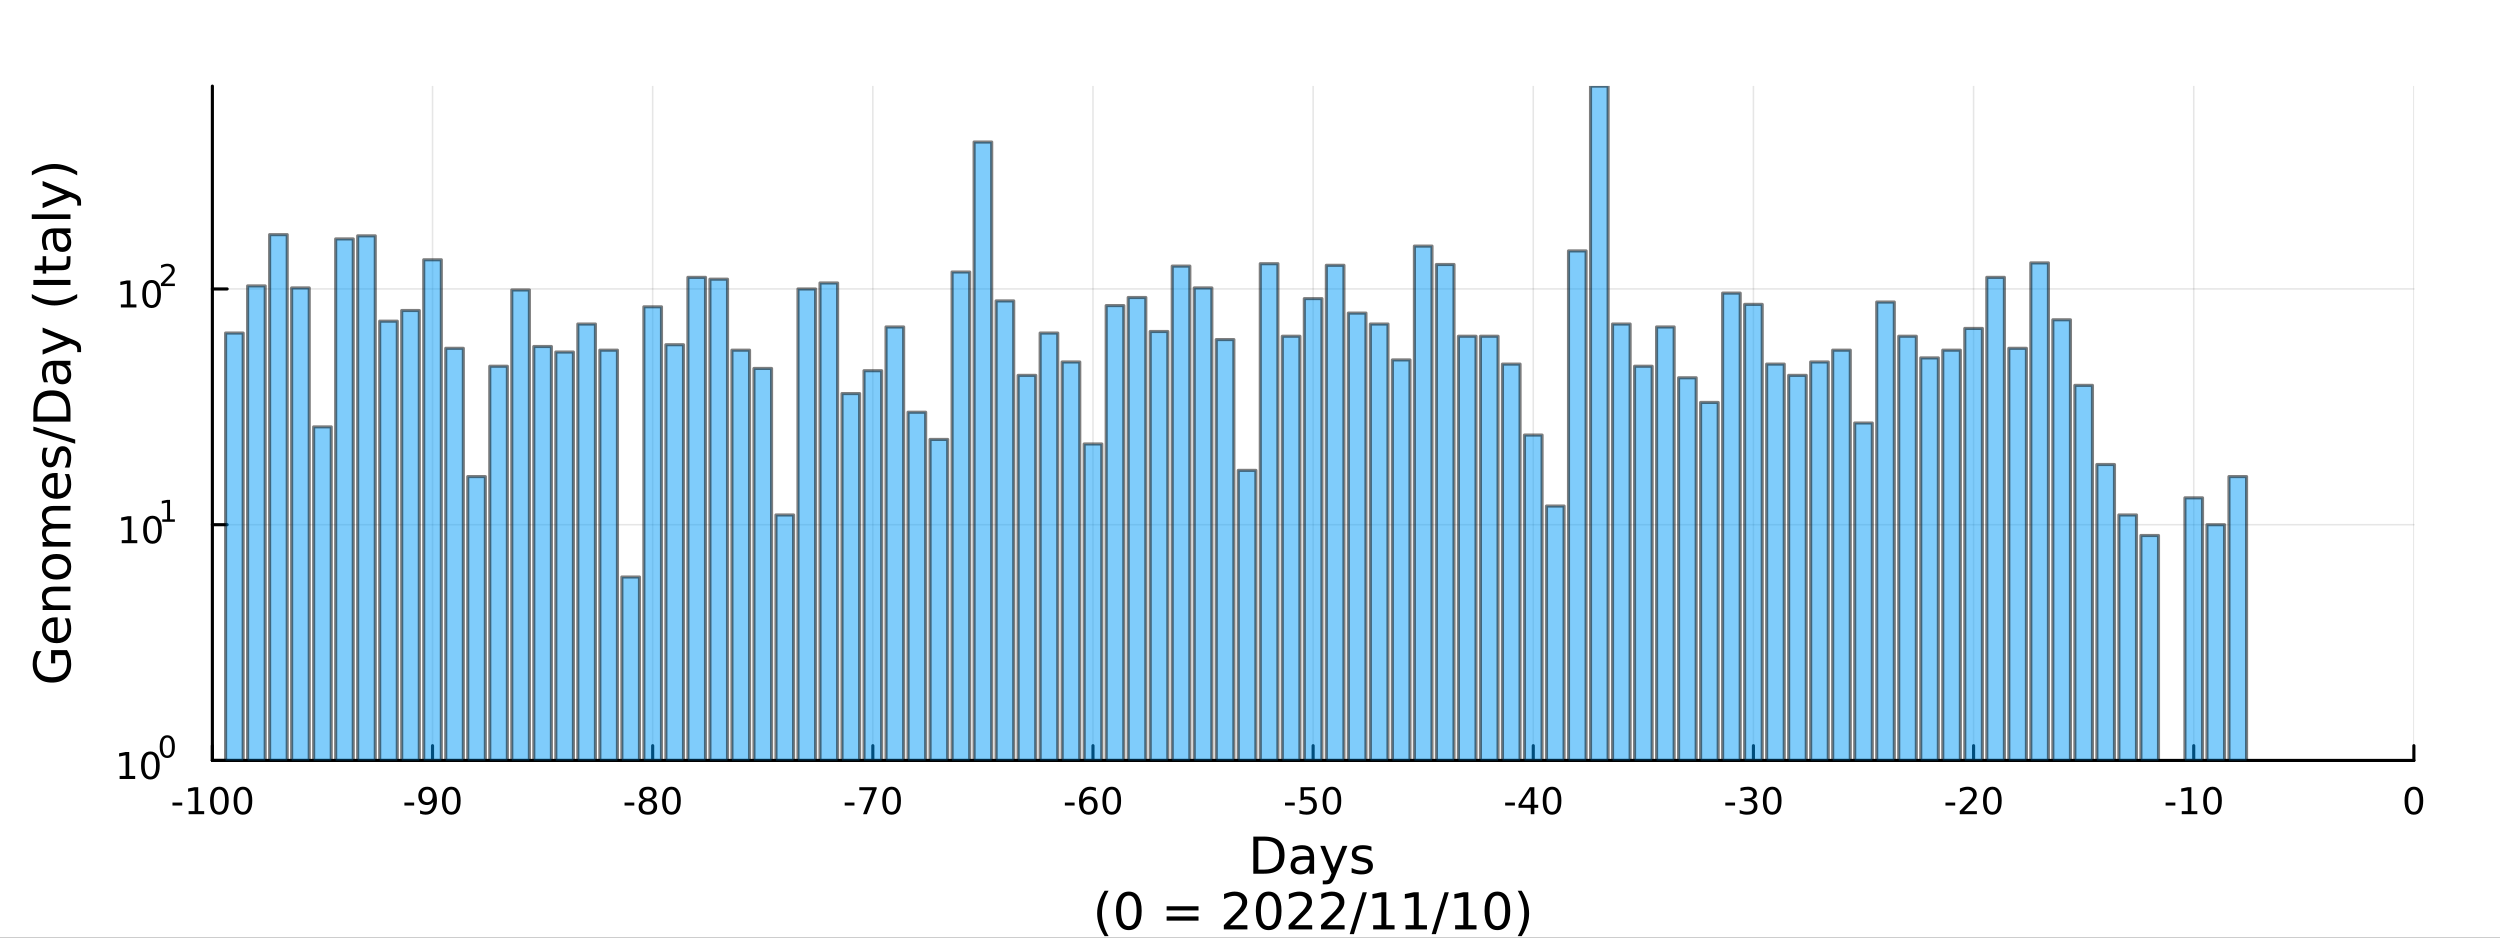 <?xml version="1.0" encoding="utf-8"?>
<svg xmlns="http://www.w3.org/2000/svg" xmlns:xlink="http://www.w3.org/1999/xlink" width="800" height="300" viewBox="0 0 3200 1200">
<rect x="0" y="0" width="3200" height="1200" fill="#333333" stroke="none"/>
<defs>
  <clipPath id="clip690">
    <rect x="0" y="0" width="3200" height="1200"/>
  </clipPath>
</defs>
<path clip-path="url(#clip690)" d="
M0 1200 L3200 1200 L3200 0 L0 0  Z
  " fill="#ffffff" fill-rule="evenodd" fill-opacity="1"/>
<defs>
  <clipPath id="clip691">
    <rect x="640" y="0" width="2241" height="1200"/>
  </clipPath>
</defs>
<path clip-path="url(#clip690)" d="
M271.839 973.368 L3089.76 973.368 L3089.76 110.236 L271.839 110.236  Z
  " fill="#ffffff" fill-rule="evenodd" fill-opacity="1"/>
<defs>
  <clipPath id="clip692">
    <rect x="271" y="110" width="2819" height="864"/>
  </clipPath>
</defs>
<polyline clip-path="url(#clip692)" style="stroke:#000000; stroke-linecap:round; stroke-linejoin:round; stroke-width:2; stroke-opacity:0.1; fill:none" points="
  271.839,973.368 271.839,110.236 
  "/>
<polyline clip-path="url(#clip692)" style="stroke:#000000; stroke-linecap:round; stroke-linejoin:round; stroke-width:2; stroke-opacity:0.1; fill:none" points="
  553.632,973.368 553.632,110.236 
  "/>
<polyline clip-path="url(#clip692)" style="stroke:#000000; stroke-linecap:round; stroke-linejoin:round; stroke-width:2; stroke-opacity:0.1; fill:none" points="
  835.424,973.368 835.424,110.236 
  "/>
<polyline clip-path="url(#clip692)" style="stroke:#000000; stroke-linecap:round; stroke-linejoin:round; stroke-width:2; stroke-opacity:0.1; fill:none" points="
  1117.22,973.368 1117.22,110.236 
  "/>
<polyline clip-path="url(#clip692)" style="stroke:#000000; stroke-linecap:round; stroke-linejoin:round; stroke-width:2; stroke-opacity:0.1; fill:none" points="
  1399.01,973.368 1399.01,110.236 
  "/>
<polyline clip-path="url(#clip692)" style="stroke:#000000; stroke-linecap:round; stroke-linejoin:round; stroke-width:2; stroke-opacity:0.1; fill:none" points="
  1680.8,973.368 1680.8,110.236 
  "/>
<polyline clip-path="url(#clip692)" style="stroke:#000000; stroke-linecap:round; stroke-linejoin:round; stroke-width:2; stroke-opacity:0.1; fill:none" points="
  1962.59,973.368 1962.59,110.236 
  "/>
<polyline clip-path="url(#clip692)" style="stroke:#000000; stroke-linecap:round; stroke-linejoin:round; stroke-width:2; stroke-opacity:0.1; fill:none" points="
  2244.39,973.368 2244.39,110.236 
  "/>
<polyline clip-path="url(#clip692)" style="stroke:#000000; stroke-linecap:round; stroke-linejoin:round; stroke-width:2; stroke-opacity:0.1; fill:none" points="
  2526.18,973.368 2526.18,110.236 
  "/>
<polyline clip-path="url(#clip692)" style="stroke:#000000; stroke-linecap:round; stroke-linejoin:round; stroke-width:2; stroke-opacity:0.1; fill:none" points="
  2807.97,973.368 2807.97,110.236 
  "/>
<polyline clip-path="url(#clip692)" style="stroke:#000000; stroke-linecap:round; stroke-linejoin:round; stroke-width:2; stroke-opacity:0.1; fill:none" points="
  3089.76,973.368 3089.76,110.236 
  "/>
<polyline clip-path="url(#clip690)" style="stroke:#000000; stroke-linecap:round; stroke-linejoin:round; stroke-width:4; stroke-opacity:1; fill:none" points="
  271.839,973.368 3089.76,973.368 
  "/>
<polyline clip-path="url(#clip690)" style="stroke:#000000; stroke-linecap:round; stroke-linejoin:round; stroke-width:4; stroke-opacity:1; fill:none" points="
  271.839,973.368 271.839,954.47 
  "/>
<polyline clip-path="url(#clip690)" style="stroke:#000000; stroke-linecap:round; stroke-linejoin:round; stroke-width:4; stroke-opacity:1; fill:none" points="
  553.632,973.368 553.632,954.47 
  "/>
<polyline clip-path="url(#clip690)" style="stroke:#000000; stroke-linecap:round; stroke-linejoin:round; stroke-width:4; stroke-opacity:1; fill:none" points="
  835.424,973.368 835.424,954.47 
  "/>
<polyline clip-path="url(#clip690)" style="stroke:#000000; stroke-linecap:round; stroke-linejoin:round; stroke-width:4; stroke-opacity:1; fill:none" points="
  1117.22,973.368 1117.22,954.47 
  "/>
<polyline clip-path="url(#clip690)" style="stroke:#000000; stroke-linecap:round; stroke-linejoin:round; stroke-width:4; stroke-opacity:1; fill:none" points="
  1399.01,973.368 1399.01,954.47 
  "/>
<polyline clip-path="url(#clip690)" style="stroke:#000000; stroke-linecap:round; stroke-linejoin:round; stroke-width:4; stroke-opacity:1; fill:none" points="
  1680.8,973.368 1680.8,954.47 
  "/>
<polyline clip-path="url(#clip690)" style="stroke:#000000; stroke-linecap:round; stroke-linejoin:round; stroke-width:4; stroke-opacity:1; fill:none" points="
  1962.59,973.368 1962.59,954.47 
  "/>
<polyline clip-path="url(#clip690)" style="stroke:#000000; stroke-linecap:round; stroke-linejoin:round; stroke-width:4; stroke-opacity:1; fill:none" points="
  2244.39,973.368 2244.39,954.47 
  "/>
<polyline clip-path="url(#clip690)" style="stroke:#000000; stroke-linecap:round; stroke-linejoin:round; stroke-width:4; stroke-opacity:1; fill:none" points="
  2526.18,973.368 2526.18,954.47 
  "/>
<polyline clip-path="url(#clip690)" style="stroke:#000000; stroke-linecap:round; stroke-linejoin:round; stroke-width:4; stroke-opacity:1; fill:none" points="
  2807.97,973.368 2807.97,954.47 
  "/>
<polyline clip-path="url(#clip690)" style="stroke:#000000; stroke-linecap:round; stroke-linejoin:round; stroke-width:4; stroke-opacity:1; fill:none" points="
  3089.76,973.368 3089.76,954.47 
  "/>
<path clip-path="url(#clip690)" d="M220.775 1027.28 L233.251 1027.28 L233.251 1031.08 L220.775 1031.08 L220.775 1027.28 Z" fill="#000000" fill-rule="evenodd" fill-opacity="1" /><path clip-path="url(#clip690)" d="M241.446 1038.23 L249.085 1038.23 L249.085 1011.87 L240.775 1013.53 L240.775 1009.27 L249.038 1007.61 L253.714 1007.61 L253.714 1038.23 L261.353 1038.23 L261.353 1042.17 L241.446 1042.17 L241.446 1038.23 Z" fill="#000000" fill-rule="evenodd" fill-opacity="1" /><path clip-path="url(#clip690)" d="M280.798 1010.69 Q277.186 1010.69 275.358 1014.25 Q273.552 1017.79 273.552 1024.92 Q273.552 1032.03 275.358 1035.59 Q277.186 1039.14 280.798 1039.14 Q284.432 1039.14 286.237 1035.59 Q288.066 1032.03 288.066 1024.92 Q288.066 1017.79 286.237 1014.25 Q284.432 1010.69 280.798 1010.69 M280.798 1006.98 Q286.608 1006.98 289.663 1011.59 Q292.742 1016.17 292.742 1024.92 Q292.742 1033.65 289.663 1038.26 Q286.608 1042.84 280.798 1042.84 Q274.987 1042.84 271.909 1038.26 Q268.853 1033.65 268.853 1024.92 Q268.853 1016.17 271.909 1011.59 Q274.987 1006.98 280.798 1006.98 Z" fill="#000000" fill-rule="evenodd" fill-opacity="1" /><path clip-path="url(#clip690)" d="M310.959 1010.69 Q307.348 1010.69 305.52 1014.25 Q303.714 1017.79 303.714 1024.92 Q303.714 1032.03 305.52 1035.59 Q307.348 1039.14 310.959 1039.14 Q314.594 1039.14 316.399 1035.59 Q318.228 1032.03 318.228 1024.92 Q318.228 1017.79 316.399 1014.25 Q314.594 1010.69 310.959 1010.69 M310.959 1006.98 Q316.77 1006.98 319.825 1011.59 Q322.904 1016.17 322.904 1024.92 Q322.904 1033.65 319.825 1038.26 Q316.77 1042.84 310.959 1042.84 Q305.149 1042.84 302.071 1038.26 Q299.015 1033.65 299.015 1024.92 Q299.015 1016.17 302.071 1011.59 Q305.149 1006.98 310.959 1006.98 Z" fill="#000000" fill-rule="evenodd" fill-opacity="1" /><path clip-path="url(#clip690)" d="M517.648 1027.28 L530.125 1027.28 L530.125 1031.08 L517.648 1031.08 L517.648 1027.28 Z" fill="#000000" fill-rule="evenodd" fill-opacity="1" /><path clip-path="url(#clip690)" d="M537.648 1041.45 L537.648 1037.19 Q539.407 1038.02 541.213 1038.46 Q543.018 1038.9 544.754 1038.9 Q549.384 1038.9 551.815 1035.8 Q554.268 1032.68 554.615 1026.33 Q553.273 1028.33 551.213 1029.39 Q549.153 1030.45 546.653 1030.45 Q541.467 1030.45 538.435 1027.33 Q535.426 1024.18 535.426 1018.74 Q535.426 1013.42 538.574 1010.2 Q541.722 1006.98 546.953 1006.98 Q552.949 1006.98 556.097 1011.59 Q559.268 1016.17 559.268 1024.92 Q559.268 1033.09 555.379 1037.98 Q551.514 1042.84 544.963 1042.84 Q543.203 1042.84 541.398 1042.49 Q539.592 1042.14 537.648 1041.45 M546.953 1026.8 Q550.102 1026.8 551.93 1024.64 Q553.782 1022.49 553.782 1018.74 Q553.782 1015.02 551.93 1012.86 Q550.102 1010.69 546.953 1010.69 Q543.805 1010.69 541.953 1012.86 Q540.125 1015.02 540.125 1018.74 Q540.125 1022.49 541.953 1024.64 Q543.805 1026.8 546.953 1026.8 Z" fill="#000000" fill-rule="evenodd" fill-opacity="1" /><path clip-path="url(#clip690)" d="M577.671 1010.69 Q574.06 1010.69 572.231 1014.25 Q570.426 1017.79 570.426 1024.92 Q570.426 1032.03 572.231 1035.59 Q574.06 1039.14 577.671 1039.14 Q581.305 1039.14 583.111 1035.59 Q584.939 1032.03 584.939 1024.92 Q584.939 1017.79 583.111 1014.25 Q581.305 1010.69 577.671 1010.69 M577.671 1006.98 Q583.481 1006.98 586.537 1011.59 Q589.615 1016.17 589.615 1024.92 Q589.615 1033.65 586.537 1038.26 Q583.481 1042.84 577.671 1042.84 Q571.861 1042.84 568.782 1038.26 Q565.727 1033.65 565.727 1024.92 Q565.727 1016.17 568.782 1011.59 Q571.861 1006.98 577.671 1006.98 Z" fill="#000000" fill-rule="evenodd" fill-opacity="1" /><path clip-path="url(#clip690)" d="M799.441 1027.28 L811.917 1027.28 L811.917 1031.08 L799.441 1031.08 L799.441 1027.28 Z" fill="#000000" fill-rule="evenodd" fill-opacity="1" /><path clip-path="url(#clip690)" d="M829.301 1025.76 Q825.968 1025.76 824.047 1027.54 Q822.149 1029.32 822.149 1032.45 Q822.149 1035.57 824.047 1037.35 Q825.968 1039.14 829.301 1039.14 Q832.635 1039.14 834.556 1037.35 Q836.477 1035.55 836.477 1032.45 Q836.477 1029.32 834.556 1027.54 Q832.658 1025.76 829.301 1025.76 M824.626 1023.77 Q821.616 1023.02 819.927 1020.96 Q818.26 1018.9 818.26 1015.94 Q818.26 1011.8 821.2 1009.39 Q824.163 1006.98 829.301 1006.98 Q834.463 1006.98 837.403 1009.39 Q840.343 1011.8 840.343 1015.94 Q840.343 1018.9 838.653 1020.96 Q836.987 1023.02 834.001 1023.77 Q837.38 1024.55 839.255 1026.84 Q841.153 1029.14 841.153 1032.45 Q841.153 1037.47 838.075 1040.15 Q835.019 1042.84 829.301 1042.84 Q823.584 1042.84 820.505 1040.15 Q817.45 1037.47 817.45 1032.45 Q817.45 1029.14 819.348 1026.84 Q821.246 1024.55 824.626 1023.77 M822.913 1016.38 Q822.913 1019.07 824.579 1020.57 Q826.269 1022.08 829.301 1022.08 Q832.311 1022.08 834.001 1020.57 Q835.713 1019.07 835.713 1016.38 Q835.713 1013.7 834.001 1012.19 Q832.311 1010.69 829.301 1010.69 Q826.269 1010.69 824.579 1012.19 Q822.913 1013.7 822.913 1016.38 Z" fill="#000000" fill-rule="evenodd" fill-opacity="1" /><path clip-path="url(#clip690)" d="M859.463 1010.69 Q855.852 1010.69 854.024 1014.25 Q852.218 1017.79 852.218 1024.92 Q852.218 1032.03 854.024 1035.59 Q855.852 1039.14 859.463 1039.14 Q863.098 1039.14 864.903 1035.59 Q866.732 1032.03 866.732 1024.92 Q866.732 1017.79 864.903 1014.25 Q863.098 1010.69 859.463 1010.69 M859.463 1006.98 Q865.274 1006.98 868.329 1011.59 Q871.408 1016.17 871.408 1024.92 Q871.408 1033.65 868.329 1038.26 Q865.274 1042.84 859.463 1042.84 Q853.653 1042.84 850.575 1038.26 Q847.519 1033.65 847.519 1024.92 Q847.519 1016.17 850.575 1011.59 Q853.653 1006.98 859.463 1006.98 Z" fill="#000000" fill-rule="evenodd" fill-opacity="1" /><path clip-path="url(#clip690)" d="M1081.23 1027.28 L1093.71 1027.28 L1093.71 1031.08 L1081.23 1031.08 L1081.23 1027.28 Z" fill="#000000" fill-rule="evenodd" fill-opacity="1" /><path clip-path="url(#clip690)" d="M1099.91 1007.61 L1122.14 1007.61 L1122.14 1009.6 L1109.59 1042.17 L1104.71 1042.17 L1116.51 1011.54 L1099.91 1011.54 L1099.91 1007.61 Z" fill="#000000" fill-rule="evenodd" fill-opacity="1" /><path clip-path="url(#clip690)" d="M1141.26 1010.69 Q1137.64 1010.69 1135.82 1014.25 Q1134.01 1017.79 1134.01 1024.92 Q1134.01 1032.03 1135.82 1035.59 Q1137.64 1039.14 1141.26 1039.14 Q1144.89 1039.14 1146.7 1035.59 Q1148.52 1032.03 1148.52 1024.92 Q1148.52 1017.79 1146.7 1014.25 Q1144.89 1010.69 1141.26 1010.69 M1141.26 1006.98 Q1147.07 1006.98 1150.12 1011.59 Q1153.2 1016.17 1153.2 1024.92 Q1153.2 1033.65 1150.12 1038.26 Q1147.07 1042.84 1141.26 1042.84 Q1135.45 1042.84 1132.37 1038.26 Q1129.31 1033.65 1129.31 1024.92 Q1129.31 1016.17 1132.37 1011.59 Q1135.45 1006.98 1141.26 1006.98 Z" fill="#000000" fill-rule="evenodd" fill-opacity="1" /><path clip-path="url(#clip690)" d="M1363.03 1027.28 L1375.5 1027.28 L1375.5 1031.08 L1363.03 1031.08 L1363.03 1027.28 Z" fill="#000000" fill-rule="evenodd" fill-opacity="1" /><path clip-path="url(#clip690)" d="M1393.47 1023.02 Q1390.32 1023.02 1388.47 1025.18 Q1386.64 1027.33 1386.64 1031.08 Q1386.64 1034.81 1388.47 1036.98 Q1390.32 1039.14 1393.47 1039.14 Q1396.61 1039.14 1398.44 1036.98 Q1400.29 1034.81 1400.29 1031.08 Q1400.29 1027.33 1398.44 1025.18 Q1396.61 1023.02 1393.47 1023.02 M1402.75 1008.37 L1402.75 1012.63 Q1400.99 1011.8 1399.18 1011.36 Q1397.4 1010.92 1395.64 1010.92 Q1391.01 1010.92 1388.56 1014.04 Q1386.13 1017.17 1385.78 1023.49 Q1387.15 1021.47 1389.21 1020.41 Q1391.27 1019.32 1393.74 1019.32 Q1398.95 1019.32 1401.96 1022.49 Q1404.99 1025.64 1404.99 1031.08 Q1404.99 1036.4 1401.84 1039.62 Q1398.7 1042.84 1393.47 1042.84 Q1387.47 1042.84 1384.3 1038.26 Q1381.13 1033.65 1381.13 1024.92 Q1381.13 1016.73 1385.02 1011.87 Q1388.9 1006.98 1395.46 1006.98 Q1397.22 1006.98 1399 1007.33 Q1400.8 1007.68 1402.75 1008.37 Z" fill="#000000" fill-rule="evenodd" fill-opacity="1" /><path clip-path="url(#clip690)" d="M1423.05 1010.69 Q1419.44 1010.69 1417.61 1014.25 Q1415.8 1017.79 1415.8 1024.92 Q1415.8 1032.03 1417.61 1035.59 Q1419.44 1039.14 1423.05 1039.14 Q1426.68 1039.14 1428.49 1035.59 Q1430.32 1032.03 1430.32 1024.92 Q1430.32 1017.79 1428.49 1014.25 Q1426.68 1010.69 1423.05 1010.69 M1423.05 1006.98 Q1428.86 1006.98 1431.91 1011.59 Q1434.99 1016.17 1434.99 1024.92 Q1434.99 1033.65 1431.91 1038.26 Q1428.86 1042.84 1423.05 1042.84 Q1417.24 1042.84 1414.16 1038.26 Q1411.1 1033.65 1411.1 1024.92 Q1411.1 1016.17 1414.16 1011.59 Q1417.24 1006.98 1423.05 1006.98 Z" fill="#000000" fill-rule="evenodd" fill-opacity="1" /><path clip-path="url(#clip690)" d="M1644.82 1027.28 L1657.29 1027.28 L1657.29 1031.08 L1644.82 1031.08 L1644.82 1027.28 Z" fill="#000000" fill-rule="evenodd" fill-opacity="1" /><path clip-path="url(#clip690)" d="M1664.73 1007.61 L1683.08 1007.61 L1683.08 1011.54 L1669.01 1011.54 L1669.01 1020.02 Q1670.03 1019.67 1671.04 1019.51 Q1672.06 1019.32 1673.08 1019.32 Q1678.87 1019.32 1682.25 1022.49 Q1685.63 1025.66 1685.63 1031.08 Q1685.63 1036.66 1682.16 1039.76 Q1678.68 1042.84 1672.36 1042.84 Q1670.19 1042.84 1667.92 1042.47 Q1665.67 1042.1 1663.27 1041.36 L1663.27 1036.66 Q1665.35 1037.79 1667.57 1038.35 Q1669.79 1038.9 1672.27 1038.9 Q1676.28 1038.9 1678.61 1036.8 Q1680.95 1034.69 1680.95 1031.08 Q1680.95 1027.47 1678.61 1025.36 Q1676.28 1023.26 1672.27 1023.26 Q1670.4 1023.26 1668.52 1023.67 Q1666.67 1024.09 1664.73 1024.97 L1664.73 1007.61 Z" fill="#000000" fill-rule="evenodd" fill-opacity="1" /><path clip-path="url(#clip690)" d="M1704.84 1010.69 Q1701.23 1010.69 1699.4 1014.25 Q1697.6 1017.79 1697.6 1024.92 Q1697.6 1032.03 1699.4 1035.59 Q1701.23 1039.14 1704.84 1039.14 Q1708.47 1039.14 1710.28 1035.59 Q1712.11 1032.03 1712.11 1024.92 Q1712.11 1017.79 1710.28 1014.25 Q1708.47 1010.69 1704.84 1010.69 M1704.84 1006.98 Q1710.65 1006.98 1713.71 1011.59 Q1716.79 1016.17 1716.79 1024.92 Q1716.79 1033.65 1713.71 1038.26 Q1710.65 1042.84 1704.84 1042.84 Q1699.03 1042.84 1695.95 1038.26 Q1692.9 1033.65 1692.9 1024.92 Q1692.9 1016.17 1695.95 1011.59 Q1699.03 1006.98 1704.84 1006.98 Z" fill="#000000" fill-rule="evenodd" fill-opacity="1" /><path clip-path="url(#clip690)" d="M1926.61 1027.28 L1939.09 1027.28 L1939.09 1031.08 L1926.61 1031.08 L1926.61 1027.28 Z" fill="#000000" fill-rule="evenodd" fill-opacity="1" /><path clip-path="url(#clip690)" d="M1959.32 1011.68 L1947.51 1030.13 L1959.32 1030.13 L1959.32 1011.68 M1958.09 1007.61 L1963.97 1007.61 L1963.97 1030.13 L1968.9 1030.13 L1968.9 1034.02 L1963.97 1034.02 L1963.97 1042.17 L1959.32 1042.17 L1959.32 1034.02 L1943.72 1034.02 L1943.72 1029.51 L1958.09 1007.61 Z" fill="#000000" fill-rule="evenodd" fill-opacity="1" /><path clip-path="url(#clip690)" d="M1986.63 1010.69 Q1983.02 1010.69 1981.19 1014.25 Q1979.39 1017.79 1979.39 1024.92 Q1979.39 1032.03 1981.19 1035.59 Q1983.02 1039.14 1986.63 1039.14 Q1990.27 1039.14 1992.07 1035.59 Q1993.9 1032.03 1993.9 1024.92 Q1993.9 1017.79 1992.07 1014.25 Q1990.27 1010.69 1986.63 1010.69 M1986.63 1006.98 Q1992.44 1006.98 1995.5 1011.59 Q1998.58 1016.17 1998.58 1024.92 Q1998.58 1033.65 1995.5 1038.26 Q1992.44 1042.84 1986.63 1042.84 Q1980.82 1042.84 1977.74 1038.26 Q1974.69 1033.65 1974.69 1024.92 Q1974.69 1016.17 1977.74 1011.59 Q1980.82 1006.98 1986.63 1006.98 Z" fill="#000000" fill-rule="evenodd" fill-opacity="1" /><path clip-path="url(#clip690)" d="M2208.4 1027.28 L2220.88 1027.28 L2220.88 1031.08 L2208.4 1031.08 L2208.4 1027.28 Z" fill="#000000" fill-rule="evenodd" fill-opacity="1" /><path clip-path="url(#clip690)" d="M2242.43 1023.53 Q2245.79 1024.25 2247.66 1026.52 Q2249.56 1028.79 2249.56 1032.12 Q2249.56 1037.24 2246.04 1040.04 Q2242.52 1042.84 2236.04 1042.84 Q2233.87 1042.84 2231.55 1042.4 Q2229.26 1041.98 2226.81 1041.13 L2226.81 1036.61 Q2228.75 1037.75 2231.06 1038.33 Q2233.38 1038.9 2235.9 1038.9 Q2240.3 1038.9 2242.59 1037.17 Q2244.91 1035.43 2244.91 1032.12 Q2244.91 1029.07 2242.75 1027.35 Q2240.62 1025.62 2236.81 1025.62 L2232.78 1025.62 L2232.78 1021.77 L2236.99 1021.77 Q2240.44 1021.77 2242.27 1020.41 Q2244.1 1019.02 2244.1 1016.43 Q2244.1 1013.77 2242.2 1012.35 Q2240.32 1010.92 2236.81 1010.92 Q2234.88 1010.92 2232.69 1011.33 Q2230.49 1011.75 2227.85 1012.63 L2227.85 1008.46 Q2230.51 1007.72 2232.82 1007.35 Q2235.16 1006.98 2237.22 1006.98 Q2242.55 1006.98 2245.65 1009.41 Q2248.75 1011.82 2248.75 1015.94 Q2248.75 1018.81 2247.11 1020.8 Q2245.46 1022.77 2242.43 1023.53 Z" fill="#000000" fill-rule="evenodd" fill-opacity="1" /><path clip-path="url(#clip690)" d="M2268.43 1010.69 Q2264.81 1010.69 2262.99 1014.25 Q2261.18 1017.79 2261.18 1024.92 Q2261.18 1032.03 2262.99 1035.59 Q2264.81 1039.14 2268.43 1039.14 Q2272.06 1039.14 2273.87 1035.59 Q2275.69 1032.03 2275.69 1024.92 Q2275.69 1017.79 2273.87 1014.25 Q2272.06 1010.69 2268.43 1010.69 M2268.43 1006.98 Q2274.24 1006.98 2277.29 1011.59 Q2280.37 1016.17 2280.37 1024.92 Q2280.37 1033.65 2277.29 1038.26 Q2274.24 1042.84 2268.43 1042.84 Q2262.62 1042.84 2259.54 1038.26 Q2256.48 1033.65 2256.48 1024.92 Q2256.48 1016.17 2259.54 1011.59 Q2262.62 1006.98 2268.43 1006.98 Z" fill="#000000" fill-rule="evenodd" fill-opacity="1" /><path clip-path="url(#clip690)" d="M2490.2 1027.28 L2502.67 1027.28 L2502.67 1031.08 L2490.2 1031.08 L2490.2 1027.28 Z" fill="#000000" fill-rule="evenodd" fill-opacity="1" /><path clip-path="url(#clip690)" d="M2514.08 1038.23 L2530.4 1038.23 L2530.4 1042.17 L2508.46 1042.17 L2508.46 1038.23 Q2511.12 1035.48 2515.7 1030.85 Q2520.31 1026.2 2521.49 1024.85 Q2523.74 1022.33 2524.62 1020.59 Q2525.52 1018.83 2525.52 1017.14 Q2525.52 1014.39 2523.57 1012.65 Q2521.65 1010.92 2518.55 1010.92 Q2516.35 1010.92 2513.9 1011.68 Q2511.47 1012.45 2508.69 1014 L2508.69 1009.27 Q2511.51 1008.14 2513.97 1007.56 Q2516.42 1006.98 2518.46 1006.98 Q2523.83 1006.98 2527.02 1009.67 Q2530.22 1012.35 2530.22 1016.84 Q2530.22 1018.97 2529.41 1020.89 Q2528.62 1022.79 2526.51 1025.39 Q2525.94 1026.06 2522.83 1029.27 Q2519.73 1032.47 2514.08 1038.23 Z" fill="#000000" fill-rule="evenodd" fill-opacity="1" /><path clip-path="url(#clip690)" d="M2550.22 1010.69 Q2546.61 1010.69 2544.78 1014.25 Q2542.97 1017.79 2542.97 1024.92 Q2542.97 1032.03 2544.78 1035.59 Q2546.61 1039.14 2550.22 1039.14 Q2553.85 1039.14 2555.66 1035.59 Q2557.49 1032.03 2557.49 1024.92 Q2557.49 1017.79 2555.66 1014.25 Q2553.85 1010.69 2550.22 1010.69 M2550.22 1006.98 Q2556.03 1006.98 2559.08 1011.59 Q2562.16 1016.17 2562.16 1024.92 Q2562.16 1033.65 2559.08 1038.26 Q2556.03 1042.84 2550.22 1042.84 Q2544.41 1042.84 2541.33 1038.26 Q2538.27 1033.65 2538.27 1024.92 Q2538.27 1016.17 2541.33 1011.59 Q2544.41 1006.98 2550.22 1006.98 Z" fill="#000000" fill-rule="evenodd" fill-opacity="1" /><path clip-path="url(#clip690)" d="M2771.99 1027.28 L2784.46 1027.28 L2784.46 1031.08 L2771.99 1031.08 L2771.99 1027.28 Z" fill="#000000" fill-rule="evenodd" fill-opacity="1" /><path clip-path="url(#clip690)" d="M2792.66 1038.23 L2800.3 1038.23 L2800.3 1011.87 L2791.99 1013.53 L2791.99 1009.27 L2800.25 1007.61 L2804.93 1007.61 L2804.93 1038.23 L2812.57 1038.23 L2812.57 1042.17 L2792.66 1042.17 L2792.66 1038.23 Z" fill="#000000" fill-rule="evenodd" fill-opacity="1" /><path clip-path="url(#clip690)" d="M2832.01 1010.69 Q2828.4 1010.69 2826.57 1014.25 Q2824.77 1017.79 2824.77 1024.92 Q2824.77 1032.03 2826.57 1035.59 Q2828.4 1039.14 2832.01 1039.14 Q2835.64 1039.14 2837.45 1035.59 Q2839.28 1032.03 2839.28 1024.92 Q2839.28 1017.79 2837.45 1014.25 Q2835.64 1010.69 2832.01 1010.69 M2832.01 1006.98 Q2837.82 1006.98 2840.88 1011.59 Q2843.95 1016.17 2843.95 1024.92 Q2843.95 1033.65 2840.88 1038.26 Q2837.82 1042.84 2832.01 1042.84 Q2826.2 1042.84 2823.12 1038.26 Q2820.07 1033.65 2820.07 1024.92 Q2820.07 1016.17 2823.12 1011.59 Q2826.2 1006.98 2832.01 1006.98 Z" fill="#000000" fill-rule="evenodd" fill-opacity="1" /><path clip-path="url(#clip690)" d="M3089.76 1010.69 Q3086.15 1010.69 3084.32 1014.25 Q3082.52 1017.79 3082.52 1024.92 Q3082.52 1032.03 3084.32 1035.59 Q3086.15 1039.14 3089.76 1039.14 Q3093.4 1039.14 3095.2 1035.59 Q3097.03 1032.03 3097.03 1024.92 Q3097.03 1017.79 3095.2 1014.25 Q3093.4 1010.69 3089.76 1010.69 M3089.76 1006.98 Q3095.57 1006.98 3098.63 1011.59 Q3101.71 1016.17 3101.71 1024.92 Q3101.71 1033.65 3098.63 1038.26 Q3095.57 1042.84 3089.76 1042.84 Q3083.95 1042.84 3080.87 1038.26 Q3077.82 1033.65 3077.82 1024.92 Q3077.82 1016.17 3080.87 1011.59 Q3083.95 1006.98 3089.76 1006.98 Z" fill="#000000" fill-rule="evenodd" fill-opacity="1" /><path clip-path="url(#clip690)" d="M1610.68 1076.12 L1610.68 1113.07 L1618.45 1113.07 Q1628.28 1113.07 1632.84 1108.61 Q1637.42 1104.16 1637.42 1094.54 Q1637.42 1085 1632.84 1080.57 Q1628.28 1076.12 1618.45 1076.12 L1610.68 1076.12 M1604.25 1070.83 L1617.46 1070.83 Q1631.28 1070.83 1637.74 1076.59 Q1644.2 1082.32 1644.2 1094.54 Q1644.2 1106.83 1637.71 1112.59 Q1631.21 1118.35 1617.46 1118.35 L1604.25 1118.35 L1604.25 1070.83 Z" fill="#000000" fill-rule="evenodd" fill-opacity="1" /><path clip-path="url(#clip690)" d="M1670.39 1100.43 Q1663.3 1100.43 1660.56 1102.06 Q1657.82 1103.68 1657.82 1107.59 Q1657.82 1110.71 1659.86 1112.56 Q1661.93 1114.37 1665.46 1114.37 Q1670.33 1114.37 1673.26 1110.94 Q1676.22 1107.47 1676.22 1101.74 L1676.22 1100.43 L1670.39 1100.43 M1682.07 1098.01 L1682.07 1118.35 L1676.22 1118.35 L1676.22 1112.94 Q1674.21 1116.19 1671.22 1117.75 Q1668.23 1119.27 1663.9 1119.27 Q1658.43 1119.27 1655.18 1116.22 Q1651.96 1113.13 1651.96 1107.98 Q1651.96 1101.96 1655.98 1098.9 Q1660.02 1095.85 1668.01 1095.85 L1676.22 1095.85 L1676.22 1095.28 Q1676.22 1091.23 1673.54 1089.04 Q1670.9 1086.81 1666.1 1086.81 Q1663.04 1086.81 1660.14 1087.54 Q1657.25 1088.27 1654.57 1089.74 L1654.57 1084.33 Q1657.79 1083.09 1660.81 1082.48 Q1663.84 1081.84 1666.7 1081.84 Q1674.44 1081.84 1678.26 1085.85 Q1682.07 1089.87 1682.07 1098.01 Z" fill="#000000" fill-rule="evenodd" fill-opacity="1" /><path clip-path="url(#clip690)" d="M1708.97 1121.66 Q1706.49 1128.03 1704.13 1129.97 Q1701.78 1131.91 1697.83 1131.91 L1693.15 1131.91 L1693.15 1127.01 L1696.59 1127.01 Q1699.01 1127.01 1700.34 1125.86 Q1701.68 1124.72 1703.3 1120.45 L1704.35 1117.78 L1689.94 1082.7 L1696.14 1082.7 L1707.28 1110.59 L1718.42 1082.7 L1724.63 1082.7 L1708.97 1121.66 Z" fill="#000000" fill-rule="evenodd" fill-opacity="1" /><path clip-path="url(#clip690)" d="M1755.44 1083.75 L1755.44 1089.29 Q1752.96 1088.02 1750.28 1087.38 Q1747.61 1086.75 1744.75 1086.75 Q1740.38 1086.75 1738.19 1088.08 Q1736.02 1089.42 1736.02 1092.09 Q1736.02 1094.13 1737.58 1095.31 Q1739.14 1096.45 1743.85 1097.5 L1745.86 1097.95 Q1752.1 1099.29 1754.71 1101.74 Q1757.35 1104.16 1757.35 1108.52 Q1757.35 1113.48 1753.4 1116.38 Q1749.49 1119.27 1742.61 1119.27 Q1739.75 1119.27 1736.63 1118.7 Q1733.54 1118.16 1730.1 1117.05 L1730.1 1111 Q1733.35 1112.69 1736.5 1113.55 Q1739.65 1114.37 1742.74 1114.37 Q1746.88 1114.37 1749.11 1112.97 Q1751.33 1111.54 1751.33 1108.96 Q1751.33 1106.58 1749.71 1105.3 Q1748.12 1104.03 1742.68 1102.85 L1740.64 1102.37 Q1735.2 1101.23 1732.78 1098.87 Q1730.36 1096.49 1730.36 1092.35 Q1730.36 1087.32 1733.92 1084.58 Q1737.49 1081.84 1744.04 1081.84 Q1747.29 1081.84 1750.16 1082.32 Q1753.02 1082.8 1755.44 1083.75 Z" fill="#000000" fill-rule="evenodd" fill-opacity="1" /><path clip-path="url(#clip690)" d="M1418.96 1140.17 Q1414.7 1147.49 1412.63 1154.65 Q1410.56 1161.81 1410.56 1169.17 Q1410.56 1176.52 1412.63 1183.74 Q1414.73 1190.94 1418.96 1198.23 L1413.87 1198.23 Q1409.1 1190.75 1406.71 1183.52 Q1404.35 1176.3 1404.35 1169.17 Q1404.35 1162.07 1406.71 1154.87 Q1409.07 1147.68 1413.87 1140.17 L1418.96 1140.17 Z" fill="#000000" fill-rule="evenodd" fill-opacity="1" /><path clip-path="url(#clip690)" d="M1444.9 1146.34 Q1439.94 1146.34 1437.42 1151.25 Q1434.94 1156.12 1434.94 1165.92 Q1434.94 1175.69 1437.42 1180.59 Q1439.94 1185.46 1444.9 1185.46 Q1449.9 1185.46 1452.38 1180.59 Q1454.9 1175.69 1454.9 1165.92 Q1454.9 1156.12 1452.38 1151.25 Q1449.9 1146.34 1444.9 1146.34 M1444.9 1141.25 Q1452.89 1141.25 1457.09 1147.59 Q1461.33 1153.89 1461.33 1165.92 Q1461.33 1177.92 1457.09 1184.25 Q1452.89 1190.55 1444.9 1190.55 Q1436.92 1190.55 1432.68 1184.25 Q1428.48 1177.92 1428.48 1165.92 Q1428.48 1153.89 1432.68 1147.59 Q1436.92 1141.25 1444.9 1141.25 Z" fill="#000000" fill-rule="evenodd" fill-opacity="1" /><path clip-path="url(#clip690)" d="M1493.28 1160.03 L1534.09 1160.03 L1534.09 1165.38 L1493.28 1165.38 L1493.28 1160.03 M1493.28 1173.02 L1534.09 1173.02 L1534.09 1178.43 L1493.28 1178.43 L1493.28 1173.02 Z" fill="#000000" fill-rule="evenodd" fill-opacity="1" /><path clip-path="url(#clip690)" d="M1574.22 1184.22 L1596.66 1184.22 L1596.66 1189.63 L1566.49 1189.63 L1566.49 1184.22 Q1570.15 1180.43 1576.45 1174.07 Q1582.79 1167.67 1584.41 1165.82 Q1587.5 1162.35 1588.71 1159.97 Q1589.95 1157.55 1589.95 1155.23 Q1589.95 1151.44 1587.27 1149.05 Q1584.63 1146.66 1580.37 1146.66 Q1577.34 1146.66 1573.97 1147.71 Q1570.63 1148.76 1566.81 1150.9 L1566.81 1144.4 Q1570.69 1142.84 1574.06 1142.05 Q1577.44 1141.25 1580.24 1141.25 Q1587.62 1141.25 1592.02 1144.94 Q1596.41 1148.64 1596.41 1154.81 Q1596.41 1157.74 1595.29 1160.38 Q1594.21 1162.99 1591.32 1166.56 Q1590.52 1167.48 1586.25 1171.9 Q1581.99 1176.3 1574.22 1184.22 Z" fill="#000000" fill-rule="evenodd" fill-opacity="1" /><path clip-path="url(#clip690)" d="M1623.91 1146.34 Q1618.94 1146.34 1616.43 1151.25 Q1613.95 1156.12 1613.95 1165.92 Q1613.95 1175.69 1616.43 1180.59 Q1618.94 1185.46 1623.91 1185.46 Q1628.91 1185.46 1631.39 1180.59 Q1633.9 1175.69 1633.9 1165.92 Q1633.9 1156.12 1631.39 1151.25 Q1628.91 1146.34 1623.91 1146.34 M1623.91 1141.25 Q1631.9 1141.25 1636.1 1147.59 Q1640.33 1153.89 1640.33 1165.92 Q1640.33 1177.92 1636.1 1184.25 Q1631.9 1190.55 1623.91 1190.55 Q1615.92 1190.55 1611.69 1184.25 Q1607.48 1177.92 1607.48 1165.92 Q1607.48 1153.89 1611.69 1147.59 Q1615.92 1141.25 1623.91 1141.25 Z" fill="#000000" fill-rule="evenodd" fill-opacity="1" /><path clip-path="url(#clip690)" d="M1657.17 1184.22 L1679.61 1184.22 L1679.61 1189.63 L1649.43 1189.63 L1649.43 1184.22 Q1653.09 1180.43 1659.4 1174.07 Q1665.73 1167.67 1667.35 1165.82 Q1670.44 1162.35 1671.65 1159.97 Q1672.89 1157.55 1672.89 1155.23 Q1672.89 1151.44 1670.22 1149.05 Q1667.58 1146.66 1663.31 1146.66 Q1660.29 1146.66 1656.91 1147.71 Q1653.57 1148.76 1649.75 1150.9 L1649.75 1144.4 Q1653.64 1142.84 1657.01 1142.05 Q1660.38 1141.25 1663.18 1141.25 Q1670.57 1141.25 1674.96 1144.94 Q1679.35 1148.64 1679.35 1154.81 Q1679.35 1157.74 1678.24 1160.38 Q1677.16 1162.99 1674.26 1166.56 Q1673.47 1167.48 1669.2 1171.9 Q1664.93 1176.3 1657.17 1184.22 Z" fill="#000000" fill-rule="evenodd" fill-opacity="1" /><path clip-path="url(#clip690)" d="M1698.64 1184.22 L1721.08 1184.22 L1721.08 1189.63 L1690.91 1189.63 L1690.91 1184.22 Q1694.57 1180.43 1700.87 1174.07 Q1707.2 1167.67 1708.83 1165.82 Q1711.91 1162.35 1713.12 1159.97 Q1714.36 1157.55 1714.36 1155.23 Q1714.36 1151.44 1711.69 1149.05 Q1709.05 1146.66 1704.78 1146.66 Q1701.76 1146.66 1698.39 1147.71 Q1695.04 1148.76 1691.23 1150.9 L1691.23 1144.4 Q1695.11 1142.84 1698.48 1142.05 Q1701.86 1141.25 1704.66 1141.25 Q1712.04 1141.25 1716.43 1144.94 Q1720.83 1148.64 1720.83 1154.81 Q1720.83 1157.74 1719.71 1160.38 Q1718.63 1162.99 1715.73 1166.56 Q1714.94 1167.48 1710.67 1171.9 Q1706.41 1176.3 1698.64 1184.22 Z" fill="#000000" fill-rule="evenodd" fill-opacity="1" /><path clip-path="url(#clip690)" d="M1744.16 1142.11 L1749.57 1142.11 L1733.02 1195.68 L1727.61 1195.68 L1744.16 1142.11 Z" fill="#000000" fill-rule="evenodd" fill-opacity="1" /><path clip-path="url(#clip690)" d="M1757.65 1184.22 L1768.15 1184.22 L1768.15 1147.97 L1756.73 1150.26 L1756.73 1144.4 L1768.09 1142.11 L1774.52 1142.11 L1774.52 1184.22 L1785.02 1184.22 L1785.02 1189.63 L1757.65 1189.63 L1757.65 1184.22 Z" fill="#000000" fill-rule="evenodd" fill-opacity="1" /><path clip-path="url(#clip690)" d="M1799.12 1184.22 L1809.63 1184.22 L1809.63 1147.97 L1798.2 1150.26 L1798.2 1144.4 L1809.56 1142.11 L1815.99 1142.11 L1815.99 1184.22 L1826.5 1184.22 L1826.5 1189.63 L1799.12 1189.63 L1799.12 1184.22 Z" fill="#000000" fill-rule="evenodd" fill-opacity="1" /><path clip-path="url(#clip690)" d="M1849.06 1142.11 L1854.47 1142.11 L1837.92 1195.68 L1832.51 1195.68 L1849.06 1142.11 Z" fill="#000000" fill-rule="evenodd" fill-opacity="1" /><path clip-path="url(#clip690)" d="M1862.56 1184.22 L1873.06 1184.22 L1873.06 1147.97 L1861.64 1150.26 L1861.64 1144.4 L1873 1142.11 L1879.43 1142.11 L1879.43 1184.22 L1889.93 1184.22 L1889.93 1189.63 L1862.56 1189.63 L1862.56 1184.22 Z" fill="#000000" fill-rule="evenodd" fill-opacity="1" /><path clip-path="url(#clip690)" d="M1916.67 1146.34 Q1911.7 1146.34 1909.19 1151.25 Q1906.7 1156.12 1906.7 1165.92 Q1906.7 1175.69 1909.19 1180.59 Q1911.7 1185.46 1916.67 1185.46 Q1921.66 1185.46 1924.15 1180.59 Q1926.66 1175.69 1926.66 1165.92 Q1926.66 1156.12 1924.15 1151.25 Q1921.66 1146.34 1916.67 1146.34 M1916.67 1141.25 Q1924.66 1141.25 1928.86 1147.59 Q1933.09 1153.89 1933.09 1165.92 Q1933.09 1177.92 1928.86 1184.25 Q1924.66 1190.55 1916.67 1190.55 Q1908.68 1190.55 1904.44 1184.25 Q1900.24 1177.92 1900.24 1165.92 Q1900.24 1153.89 1904.44 1147.59 Q1908.68 1141.25 1916.67 1141.25 Z" fill="#000000" fill-rule="evenodd" fill-opacity="1" /><path clip-path="url(#clip690)" d="M1942.64 1140.17 L1947.73 1140.17 Q1952.51 1147.68 1954.86 1154.87 Q1957.25 1162.07 1957.25 1169.17 Q1957.25 1176.3 1954.86 1183.52 Q1952.51 1190.75 1947.73 1198.23 L1942.64 1198.23 Q1946.87 1190.94 1948.94 1183.74 Q1951.04 1176.52 1951.04 1169.17 Q1951.04 1161.81 1948.94 1154.65 Q1946.87 1147.49 1942.64 1140.17 Z" fill="#000000" fill-rule="evenodd" fill-opacity="1" /><polyline clip-path="url(#clip692)" style="stroke:#000000; stroke-linecap:round; stroke-linejoin:round; stroke-width:2; stroke-opacity:0.1; fill:none" points="
  271.839,973.368 3089.76,973.368 
  "/>
<polyline clip-path="url(#clip692)" style="stroke:#000000; stroke-linecap:round; stroke-linejoin:round; stroke-width:2; stroke-opacity:0.1; fill:none" points="
  271.839,671.609 3089.76,671.609 
  "/>
<polyline clip-path="url(#clip692)" style="stroke:#000000; stroke-linecap:round; stroke-linejoin:round; stroke-width:2; stroke-opacity:0.1; fill:none" points="
  271.839,369.851 3089.76,369.851 
  "/>
<polyline clip-path="url(#clip690)" style="stroke:#000000; stroke-linecap:round; stroke-linejoin:round; stroke-width:4; stroke-opacity:1; fill:none" points="
  271.839,973.368 271.839,110.236 
  "/>
<polyline clip-path="url(#clip690)" style="stroke:#000000; stroke-linecap:round; stroke-linejoin:round; stroke-width:4; stroke-opacity:1; fill:none" points="
  271.839,973.368 290.737,973.368 
  "/>
<polyline clip-path="url(#clip690)" style="stroke:#000000; stroke-linecap:round; stroke-linejoin:round; stroke-width:4; stroke-opacity:1; fill:none" points="
  271.839,671.609 290.737,671.609 
  "/>
<polyline clip-path="url(#clip690)" style="stroke:#000000; stroke-linecap:round; stroke-linejoin:round; stroke-width:4; stroke-opacity:1; fill:none" points="
  271.839,369.851 290.737,369.851 
  "/>
<path clip-path="url(#clip690)" d="M153.134 993.16 L160.772 993.16 L160.772 966.795 L152.462 968.461 L152.462 964.202 L160.726 962.535 L165.402 962.535 L165.402 993.16 L173.041 993.16 L173.041 997.095 L153.134 997.095 L153.134 993.16 Z" fill="#000000" fill-rule="evenodd" fill-opacity="1" /><path clip-path="url(#clip690)" d="M192.485 965.614 Q188.874 965.614 187.045 969.179 Q185.24 972.72 185.24 979.85 Q185.24 986.956 187.045 990.521 Q188.874 994.063 192.485 994.063 Q196.119 994.063 197.925 990.521 Q199.754 986.956 199.754 979.85 Q199.754 972.72 197.925 969.179 Q196.119 965.614 192.485 965.614 M192.485 961.91 Q198.295 961.91 201.351 966.517 Q204.43 971.1 204.43 979.85 Q204.43 988.577 201.351 993.183 Q198.295 997.767 192.485 997.767 Q186.675 997.767 183.596 993.183 Q180.541 988.577 180.541 979.85 Q180.541 971.1 183.596 966.517 Q186.675 961.91 192.485 961.91 Z" fill="#000000" fill-rule="evenodd" fill-opacity="1" /><path clip-path="url(#clip690)" d="M214.134 944.106 Q211.2 944.106 209.715 947.003 Q208.248 949.88 208.248 955.673 Q208.248 961.447 209.715 964.344 Q211.2 967.221 214.134 967.221 Q217.087 967.221 218.554 964.344 Q220.04 961.447 220.04 955.673 Q220.04 949.88 218.554 947.003 Q217.087 944.106 214.134 944.106 M214.134 941.097 Q218.855 941.097 221.338 944.84 Q223.839 948.564 223.839 955.673 Q223.839 962.764 221.338 966.506 Q218.855 970.23 214.134 970.23 Q209.414 970.23 206.912 966.506 Q204.43 962.764 204.43 955.673 Q204.43 948.564 206.912 944.84 Q209.414 941.097 214.134 941.097 Z" fill="#000000" fill-rule="evenodd" fill-opacity="1" /><path clip-path="url(#clip690)" d="M155.823 691.402 L163.462 691.402 L163.462 665.036 L155.152 666.703 L155.152 662.443 L163.416 660.777 L168.092 660.777 L168.092 691.402 L175.73 691.402 L175.73 695.337 L155.823 695.337 L155.823 691.402 Z" fill="#000000" fill-rule="evenodd" fill-opacity="1" /><path clip-path="url(#clip690)" d="M195.175 663.855 Q191.564 663.855 189.735 667.42 Q187.929 670.962 187.929 678.091 Q187.929 685.198 189.735 688.763 Q191.564 692.304 195.175 692.304 Q198.809 692.304 200.615 688.763 Q202.443 685.198 202.443 678.091 Q202.443 670.962 200.615 667.42 Q198.809 663.855 195.175 663.855 M195.175 660.152 Q200.985 660.152 204.04 664.758 Q207.119 669.342 207.119 678.091 Q207.119 686.818 204.04 691.425 Q200.985 696.008 195.175 696.008 Q189.365 696.008 186.286 691.425 Q183.23 686.818 183.23 678.091 Q183.23 669.342 186.286 664.758 Q189.365 660.152 195.175 660.152 Z" fill="#000000" fill-rule="evenodd" fill-opacity="1" /><path clip-path="url(#clip690)" d="M207.665 664.729 L213.871 664.729 L213.871 643.307 L207.119 644.661 L207.119 641.201 L213.833 639.846 L217.633 639.846 L217.633 664.729 L223.839 664.729 L223.839 667.926 L207.665 667.926 L207.665 664.729 Z" fill="#000000" fill-rule="evenodd" fill-opacity="1" /><path clip-path="url(#clip690)" d="M154.713 389.643 L162.352 389.643 L162.352 363.277 L154.042 364.944 L154.042 360.685 L162.306 359.018 L166.982 359.018 L166.982 389.643 L174.621 389.643 L174.621 393.578 L154.713 393.578 L154.713 389.643 Z" fill="#000000" fill-rule="evenodd" fill-opacity="1" /><path clip-path="url(#clip690)" d="M194.065 362.097 Q190.454 362.097 188.625 365.662 Q186.82 369.203 186.82 376.333 Q186.82 383.439 188.625 387.004 Q190.454 390.546 194.065 390.546 Q197.699 390.546 199.505 387.004 Q201.334 383.439 201.334 376.333 Q201.334 369.203 199.505 365.662 Q197.699 362.097 194.065 362.097 M194.065 358.393 Q199.875 358.393 202.931 363 Q206.009 367.583 206.009 376.333 Q206.009 385.06 202.931 389.666 Q199.875 394.249 194.065 394.249 Q188.255 394.249 185.176 389.666 Q182.121 385.06 182.121 376.333 Q182.121 367.583 185.176 363 Q188.255 358.393 194.065 358.393 Z" fill="#000000" fill-rule="evenodd" fill-opacity="1" /><path clip-path="url(#clip690)" d="M210.58 362.97 L223.839 362.97 L223.839 366.168 L206.009 366.168 L206.009 362.97 Q208.172 360.732 211.896 356.971 Q215.639 353.19 216.598 352.1 Q218.423 350.05 219.137 348.639 Q219.871 347.21 219.871 345.837 Q219.871 343.598 218.291 342.188 Q216.73 340.777 214.21 340.777 Q212.423 340.777 210.429 341.398 Q208.454 342.019 206.198 343.279 L206.198 339.442 Q208.492 338.52 210.486 338.05 Q212.479 337.58 214.134 337.58 Q218.498 337.58 221.093 339.762 Q223.689 341.943 223.689 345.592 Q223.689 347.322 223.03 348.883 Q222.391 350.426 220.68 352.532 Q220.209 353.078 217.689 355.692 Q215.169 358.287 210.58 362.97 Z" fill="#000000" fill-rule="evenodd" fill-opacity="1" /><path clip-path="url(#clip690)" d="M83.427 838.555 L70.664 838.555 L70.664 849.059 L65.38 849.059 L65.38 832.19 L85.782 832.19 Q88.424 835.914 89.793 840.401 Q91.129 844.889 91.129 849.982 Q91.129 861.122 84.636 867.424 Q78.111 873.694 66.494 873.694 Q54.845 873.694 48.352 867.424 Q41.827 861.122 41.827 849.982 Q41.827 845.335 42.973 841.165 Q44.119 836.964 46.347 833.431 L53.19 833.431 Q50.166 836.996 48.638 841.006 Q47.11 845.016 47.11 849.441 Q47.11 858.162 51.98 862.554 Q56.85 866.915 66.494 866.915 Q76.106 866.915 80.976 862.554 Q85.846 858.162 85.846 849.441 Q85.846 846.035 85.273 843.361 Q84.668 840.688 83.427 838.555 Z" fill="#000000" fill-rule="evenodd" fill-opacity="1" /><path clip-path="url(#clip690)" d="M70.918 790.208 L73.783 790.208 L73.783 817.135 Q79.83 816.753 83.013 813.506 Q86.164 810.228 86.164 804.403 Q86.164 801.029 85.337 797.878 Q84.509 794.696 82.854 791.576 L88.392 791.576 Q89.729 794.727 90.429 798.038 Q91.129 801.348 91.129 804.753 Q91.129 813.283 86.164 818.281 Q81.199 823.246 72.732 823.246 Q63.98 823.246 58.855 818.535 Q53.699 813.793 53.699 805.772 Q53.699 798.579 58.346 794.409 Q62.961 790.208 70.918 790.208 M69.2 796.064 Q64.393 796.128 61.529 798.77 Q58.664 801.38 58.664 805.708 Q58.664 810.61 61.433 813.57 Q64.202 816.498 69.231 816.944 L69.2 796.064 Z" fill="#000000" fill-rule="evenodd" fill-opacity="1" /><path clip-path="url(#clip690)" d="M68.69 750.963 L90.206 750.963 L90.206 756.82 L68.881 756.82 Q63.82 756.82 61.306 758.793 Q58.791 760.766 58.791 764.713 Q58.791 769.456 61.815 772.193 Q64.839 774.93 70.059 774.93 L90.206 774.93 L90.206 780.818 L54.558 780.818 L54.558 774.93 L60.096 774.93 Q56.882 772.829 55.29 769.997 Q53.699 767.132 53.699 763.408 Q53.699 757.265 57.518 754.114 Q61.306 750.963 68.69 750.963 Z" fill="#000000" fill-rule="evenodd" fill-opacity="1" /><path clip-path="url(#clip690)" d="M58.664 725.469 Q58.664 730.179 62.356 732.916 Q66.017 735.654 72.414 735.654 Q78.812 735.654 82.504 732.948 Q86.164 730.211 86.164 725.469 Q86.164 720.79 82.472 718.052 Q78.78 715.315 72.414 715.315 Q66.08 715.315 62.388 718.052 Q58.664 720.79 58.664 725.469 M53.699 725.469 Q53.699 717.83 58.664 713.469 Q63.63 709.109 72.414 709.109 Q81.167 709.109 86.164 713.469 Q91.129 717.83 91.129 725.469 Q91.129 733.139 86.164 737.5 Q81.167 741.828 72.414 741.828 Q63.63 741.828 58.664 737.5 Q53.699 733.139 53.699 725.469 Z" fill="#000000" fill-rule="evenodd" fill-opacity="1" /><path clip-path="url(#clip690)" d="M61.401 671.646 Q57.455 669.45 55.577 666.395 Q53.699 663.339 53.699 659.202 Q53.699 653.632 57.614 650.608 Q61.497 647.584 68.69 647.584 L90.206 647.584 L90.206 653.472 L68.881 653.472 Q63.757 653.472 61.274 655.287 Q58.791 657.101 58.791 660.825 Q58.791 665.376 61.815 668.018 Q64.839 670.66 70.059 670.66 L90.206 670.66 L90.206 676.548 L68.881 676.548 Q63.725 676.548 61.274 678.362 Q58.791 680.177 58.791 683.964 Q58.791 688.452 61.847 691.094 Q64.871 693.735 70.059 693.735 L90.206 693.735 L90.206 699.624 L54.558 699.624 L54.558 693.735 L60.096 693.735 Q56.818 691.73 55.259 688.929 Q53.699 686.128 53.699 682.277 Q53.699 678.394 55.672 675.689 Q57.646 672.951 61.401 671.646 Z" fill="#000000" fill-rule="evenodd" fill-opacity="1" /><path clip-path="url(#clip690)" d="M70.918 605.411 L73.783 605.411 L73.783 632.338 Q79.83 631.956 83.013 628.71 Q86.164 625.431 86.164 619.607 Q86.164 616.233 85.337 613.082 Q84.509 609.899 82.854 606.78 L88.392 606.78 Q89.729 609.931 90.429 613.241 Q91.129 616.551 91.129 619.957 Q91.129 628.487 86.164 633.484 Q81.199 638.449 72.732 638.449 Q63.98 638.449 58.855 633.739 Q53.699 628.996 53.699 620.975 Q53.699 613.782 58.346 609.613 Q62.961 605.411 70.918 605.411 M69.2 611.268 Q64.393 611.331 61.529 613.973 Q58.664 616.583 58.664 620.912 Q58.664 625.813 61.433 628.773 Q64.202 631.702 69.231 632.147 L69.2 611.268 Z" fill="#000000" fill-rule="evenodd" fill-opacity="1" /><path clip-path="url(#clip690)" d="M55.609 573.074 L61.147 573.074 Q59.874 575.556 59.237 578.23 Q58.601 580.903 58.601 583.768 Q58.601 588.128 59.937 590.325 Q61.274 592.489 63.948 592.489 Q65.985 592.489 67.162 590.929 Q68.308 589.37 69.359 584.659 L69.804 582.654 Q71.141 576.415 73.592 573.806 Q76.011 571.164 80.371 571.164 Q85.337 571.164 88.233 575.111 Q91.129 579.025 91.129 585.9 Q91.129 588.765 90.556 591.884 Q90.015 594.972 88.901 598.409 L82.854 598.409 Q84.541 595.163 85.4 592.011 Q86.228 588.86 86.228 585.773 Q86.228 581.635 84.827 579.407 Q83.395 577.179 80.817 577.179 Q78.43 577.179 77.157 578.803 Q75.883 580.394 74.706 585.837 L74.228 587.874 Q73.082 593.316 70.727 595.735 Q68.34 598.154 64.202 598.154 Q59.173 598.154 56.436 594.59 Q53.699 591.025 53.699 584.468 Q53.699 581.222 54.176 578.357 Q54.654 575.492 55.609 573.074 Z" fill="#000000" fill-rule="evenodd" fill-opacity="1" /><path clip-path="url(#clip690)" d="M42.686 551.43 L42.686 546.019 L96.254 562.57 L96.254 567.981 L42.686 551.43 Z" fill="#000000" fill-rule="evenodd" fill-opacity="1" /><path clip-path="url(#clip690)" d="M47.97 533.192 L84.923 533.192 L84.923 525.426 Q84.923 515.591 80.467 511.04 Q76.011 506.456 66.398 506.456 Q56.85 506.456 52.426 511.04 Q47.97 515.591 47.97 525.426 L47.97 533.192 M42.686 539.622 L42.686 526.413 Q42.686 512.599 48.447 506.138 Q54.176 499.677 66.398 499.677 Q78.684 499.677 84.445 506.17 Q90.206 512.663 90.206 526.413 L90.206 539.622 L42.686 539.622 Z" fill="#000000" fill-rule="evenodd" fill-opacity="1" /><path clip-path="url(#clip690)" d="M72.287 473.482 Q72.287 480.58 73.91 483.317 Q75.533 486.054 79.448 486.054 Q82.567 486.054 84.413 484.017 Q86.228 481.948 86.228 478.415 Q86.228 473.546 82.79 470.617 Q79.321 467.657 73.592 467.657 L72.287 467.657 L72.287 473.482 M69.868 461.801 L90.206 461.801 L90.206 467.657 L84.795 467.657 Q88.042 469.663 89.602 472.654 Q91.129 475.646 91.129 479.975 Q91.129 485.45 88.074 488.696 Q84.986 491.911 79.83 491.911 Q73.815 491.911 70.759 487.9 Q67.704 483.858 67.704 475.869 L67.704 467.657 L67.131 467.657 Q63.088 467.657 60.892 470.331 Q58.664 472.973 58.664 477.779 Q58.664 480.834 59.396 483.731 Q60.128 486.627 61.592 489.301 L56.182 489.301 Q54.94 486.086 54.336 483.062 Q53.699 480.039 53.699 477.174 Q53.699 469.44 57.709 465.62 Q61.72 461.801 69.868 461.801 Z" fill="#000000" fill-rule="evenodd" fill-opacity="1" /><path clip-path="url(#clip690)" d="M93.516 434.906 Q99.882 437.388 101.824 439.744 Q103.765 442.099 103.765 446.046 L103.765 450.725 L98.864 450.725 L98.864 447.287 Q98.864 444.868 97.718 443.531 Q96.572 442.195 92.307 440.571 L89.633 439.521 L54.558 453.939 L54.558 447.733 L82.44 436.593 L54.558 425.453 L54.558 419.246 L93.516 434.906 Z" fill="#000000" fill-rule="evenodd" fill-opacity="1" /><path clip-path="url(#clip690)" d="M40.745 376.373 Q48.065 380.638 55.227 382.707 Q62.388 384.776 69.74 384.776 Q77.093 384.776 84.318 382.707 Q91.511 380.606 98.8 376.373 L98.8 381.466 Q91.32 386.24 84.095 388.627 Q76.87 390.982 69.74 390.982 Q62.643 390.982 55.45 388.627 Q48.256 386.272 40.745 381.466 L40.745 376.373 Z" fill="#000000" fill-rule="evenodd" fill-opacity="1" /><path clip-path="url(#clip690)" d="M42.686 364.756 L42.686 358.326 L90.206 358.326 L90.206 364.756 L42.686 364.756 Z" fill="#000000" fill-rule="evenodd" fill-opacity="1" /><path clip-path="url(#clip690)" d="M44.437 339.993 L54.558 339.993 L54.558 327.93 L59.11 327.93 L59.11 339.993 L78.462 339.993 Q82.822 339.993 84.063 338.815 Q85.305 337.606 85.305 333.946 L85.305 327.93 L90.206 327.93 L90.206 333.946 Q90.206 340.725 87.692 343.303 Q85.145 345.881 78.462 345.881 L59.11 345.881 L59.11 350.178 L54.558 350.178 L54.558 345.881 L44.437 345.881 L44.437 339.993 Z" fill="#000000" fill-rule="evenodd" fill-opacity="1" /><path clip-path="url(#clip690)" d="M72.287 304.027 Q72.287 311.125 73.91 313.862 Q75.533 316.599 79.448 316.599 Q82.567 316.599 84.413 314.562 Q86.228 312.493 86.228 308.96 Q86.228 304.091 82.79 301.162 Q79.321 298.202 73.592 298.202 L72.287 298.202 L72.287 304.027 M69.868 292.346 L90.206 292.346 L90.206 298.202 L84.795 298.202 Q88.042 300.207 89.602 303.199 Q91.129 306.191 91.129 310.52 Q91.129 315.994 88.074 319.241 Q84.986 322.456 79.83 322.456 Q73.815 322.456 70.759 318.445 Q67.704 314.403 67.704 306.414 L67.704 298.202 L67.131 298.202 Q63.088 298.202 60.892 300.876 Q58.664 303.518 58.664 308.324 Q58.664 311.379 59.396 314.276 Q60.128 317.172 61.592 319.846 L56.182 319.846 Q54.94 316.631 54.336 313.607 Q53.699 310.584 53.699 307.719 Q53.699 299.985 57.709 296.165 Q61.72 292.346 69.868 292.346 Z" fill="#000000" fill-rule="evenodd" fill-opacity="1" /><path clip-path="url(#clip690)" d="M40.681 280.283 L40.681 274.426 L90.206 274.426 L90.206 280.283 L40.681 280.283 Z" fill="#000000" fill-rule="evenodd" fill-opacity="1" /><path clip-path="url(#clip690)" d="M93.516 247.34 Q99.882 249.823 101.824 252.178 Q103.765 254.534 103.765 258.48 L103.765 263.159 L98.864 263.159 L98.864 259.722 Q98.864 257.303 97.718 255.966 Q96.572 254.629 92.307 253.006 L89.633 251.955 L54.558 266.374 L54.558 260.167 L82.44 249.027 L54.558 237.887 L54.558 231.681 L93.516 247.34 Z" fill="#000000" fill-rule="evenodd" fill-opacity="1" /><path clip-path="url(#clip690)" d="M40.745 224.519 L40.745 219.427 Q48.256 214.652 55.45 212.297 Q62.643 209.91 69.74 209.91 Q76.87 209.91 84.095 212.297 Q91.32 214.652 98.8 219.427 L98.8 224.519 Q91.511 220.286 84.318 218.217 Q77.093 216.117 69.74 216.117 Q62.388 216.117 55.227 218.217 Q48.065 220.286 40.745 224.519 Z" fill="#000000" fill-rule="evenodd" fill-opacity="1" /><path clip-path="url(#clip692)" d="
M288.747 426.306 L288.747 973.368 L311.29 973.368 L311.29 426.306 L288.747 426.306 L288.747 426.306  Z
  " fill="#009af9" fill-rule="evenodd" fill-opacity="0.5"/>
<polyline clip-path="url(#clip692)" style="stroke:#000000; stroke-linecap:round; stroke-linejoin:round; stroke-width:4; stroke-opacity:0.5; fill:none" points="
  288.747,426.306 288.747,973.368 311.29,973.368 311.29,426.306 288.747,426.306 
  "/>
<path clip-path="url(#clip692)" d="
M316.926 365.977 L316.926 973.368 L339.469 973.368 L339.469 365.977 L316.926 365.977 L316.926 365.977  Z
  " fill="#009af9" fill-rule="evenodd" fill-opacity="0.5"/>
<polyline clip-path="url(#clip692)" style="stroke:#000000; stroke-linecap:round; stroke-linejoin:round; stroke-width:4; stroke-opacity:0.5; fill:none" points="
  316.926,365.977 316.926,973.368 339.469,973.368 339.469,365.977 316.926,365.977 
  "/>
<path clip-path="url(#clip692)" d="
M345.105 300.311 L345.105 973.368 L367.649 973.368 L367.649 300.311 L345.105 300.311 L345.105 300.311  Z
  " fill="#009af9" fill-rule="evenodd" fill-opacity="0.5"/>
<polyline clip-path="url(#clip692)" style="stroke:#000000; stroke-linecap:round; stroke-linejoin:round; stroke-width:4; stroke-opacity:0.5; fill:none" points="
  345.105,300.311 345.105,973.368 367.649,973.368 367.649,300.311 345.105,300.311 
  "/>
<path clip-path="url(#clip692)" d="
M373.285 368.547 L373.285 973.368 L395.828 973.368 L395.828 368.547 L373.285 368.547 L373.285 368.547  Z
  " fill="#009af9" fill-rule="evenodd" fill-opacity="0.5"/>
<polyline clip-path="url(#clip692)" style="stroke:#000000; stroke-linecap:round; stroke-linejoin:round; stroke-width:4; stroke-opacity:0.5; fill:none" points="
  373.285,368.547 373.285,973.368 395.828,973.368 395.828,368.547 373.285,368.547 
  "/>
<path clip-path="url(#clip692)" d="
M401.464 546.387 L401.464 973.368 L424.007 973.368 L424.007 546.387 L401.464 546.387 L401.464 546.387  Z
  " fill="#009af9" fill-rule="evenodd" fill-opacity="0.5"/>
<polyline clip-path="url(#clip692)" style="stroke:#000000; stroke-linecap:round; stroke-linejoin:round; stroke-width:4; stroke-opacity:0.5; fill:none" points="
  401.464,546.387 401.464,973.368 424.007,973.368 424.007,546.387 401.464,546.387 
  "/>
<path clip-path="url(#clip692)" d="
M429.643 305.821 L429.643 973.368 L452.186 973.368 L452.186 305.821 L429.643 305.821 L429.643 305.821  Z
  " fill="#009af9" fill-rule="evenodd" fill-opacity="0.5"/>
<polyline clip-path="url(#clip692)" style="stroke:#000000; stroke-linecap:round; stroke-linejoin:round; stroke-width:4; stroke-opacity:0.5; fill:none" points="
  429.643,305.821 429.643,973.368 452.186,973.368 452.186,305.821 429.643,305.821 
  "/>
<path clip-path="url(#clip692)" d="
M457.822 301.862 L457.822 973.368 L480.366 973.368 L480.366 301.862 L457.822 301.862 L457.822 301.862  Z
  " fill="#009af9" fill-rule="evenodd" fill-opacity="0.5"/>
<polyline clip-path="url(#clip692)" style="stroke:#000000; stroke-linecap:round; stroke-linejoin:round; stroke-width:4; stroke-opacity:0.5; fill:none" points="
  457.822,301.862 457.822,973.368 480.366,973.368 480.366,301.862 457.822,301.862 
  "/>
<path clip-path="url(#clip692)" d="
M486.001 411.094 L486.001 973.368 L508.545 973.368 L508.545 411.094 L486.001 411.094 L486.001 411.094  Z
  " fill="#009af9" fill-rule="evenodd" fill-opacity="0.5"/>
<polyline clip-path="url(#clip692)" style="stroke:#000000; stroke-linecap:round; stroke-linejoin:round; stroke-width:4; stroke-opacity:0.5; fill:none" points="
  486.001,411.094 486.001,973.368 508.545,973.368 508.545,411.094 486.001,411.094 
  "/>
<path clip-path="url(#clip692)" d="
M514.181 397.466 L514.181 973.368 L536.724 973.368 L536.724 397.466 L514.181 397.466 L514.181 397.466  Z
  " fill="#009af9" fill-rule="evenodd" fill-opacity="0.5"/>
<polyline clip-path="url(#clip692)" style="stroke:#000000; stroke-linecap:round; stroke-linejoin:round; stroke-width:4; stroke-opacity:0.5; fill:none" points="
  514.181,397.466 514.181,973.368 536.724,973.368 536.724,397.466 514.181,397.466 
  "/>
<path clip-path="url(#clip692)" d="
M542.36 332.477 L542.36 973.368 L564.903 973.368 L564.903 332.477 L542.36 332.477 L542.36 332.477  Z
  " fill="#009af9" fill-rule="evenodd" fill-opacity="0.5"/>
<polyline clip-path="url(#clip692)" style="stroke:#000000; stroke-linecap:round; stroke-linejoin:round; stroke-width:4; stroke-opacity:0.5; fill:none" points="
  542.36,332.477 542.36,973.368 564.903,973.368 564.903,332.477 542.36,332.477 
  "/>
<path clip-path="url(#clip692)" d="
M570.539 445.837 L570.539 973.368 L593.083 973.368 L593.083 445.837 L570.539 445.837 L570.539 445.837  Z
  " fill="#009af9" fill-rule="evenodd" fill-opacity="0.5"/>
<polyline clip-path="url(#clip692)" style="stroke:#000000; stroke-linecap:round; stroke-linejoin:round; stroke-width:4; stroke-opacity:0.5; fill:none" points="
  570.539,445.837 570.539,973.368 593.083,973.368 593.083,445.837 570.539,445.837 
  "/>
<path clip-path="url(#clip692)" d="
M598.718 610.014 L598.718 973.368 L621.262 973.368 L621.262 610.014 L598.718 610.014 L598.718 610.014  Z
  " fill="#009af9" fill-rule="evenodd" fill-opacity="0.5"/>
<polyline clip-path="url(#clip692)" style="stroke:#000000; stroke-linecap:round; stroke-linejoin:round; stroke-width:4; stroke-opacity:0.5; fill:none" points="
  598.718,610.014 598.718,973.368 621.262,973.368 621.262,610.014 598.718,610.014 
  "/>
<path clip-path="url(#clip692)" d="
M626.898 468.798 L626.898 973.368 L649.441 973.368 L649.441 468.798 L626.898 468.798 L626.898 468.798  Z
  " fill="#009af9" fill-rule="evenodd" fill-opacity="0.5"/>
<polyline clip-path="url(#clip692)" style="stroke:#000000; stroke-linecap:round; stroke-linejoin:round; stroke-width:4; stroke-opacity:0.5; fill:none" points="
  626.898,468.798 626.898,973.368 649.441,973.368 649.441,468.798 626.898,468.798 
  "/>
<path clip-path="url(#clip692)" d="
M655.077 371.168 L655.077 973.368 L677.62 973.368 L677.62 371.168 L655.077 371.168 L655.077 371.168  Z
  " fill="#009af9" fill-rule="evenodd" fill-opacity="0.5"/>
<polyline clip-path="url(#clip692)" style="stroke:#000000; stroke-linecap:round; stroke-linejoin:round; stroke-width:4; stroke-opacity:0.5; fill:none" points="
  655.077,371.168 655.077,973.368 677.62,973.368 677.62,371.168 655.077,371.168 
  "/>
<path clip-path="url(#clip692)" d="
M683.256 443.517 L683.256 973.368 L705.8 973.368 L705.8 443.517 L683.256 443.517 L683.256 443.517  Z
  " fill="#009af9" fill-rule="evenodd" fill-opacity="0.5"/>
<polyline clip-path="url(#clip692)" style="stroke:#000000; stroke-linecap:round; stroke-linejoin:round; stroke-width:4; stroke-opacity:0.5; fill:none" points="
  683.256,443.517 683.256,973.368 705.8,973.368 705.8,443.517 683.256,443.517 
  "/>
<path clip-path="url(#clip692)" d="
M711.435 450.603 L711.435 973.368 L733.979 973.368 L733.979 450.603 L711.435 450.603 L711.435 450.603  Z
  " fill="#009af9" fill-rule="evenodd" fill-opacity="0.5"/>
<polyline clip-path="url(#clip692)" style="stroke:#000000; stroke-linecap:round; stroke-linejoin:round; stroke-width:4; stroke-opacity:0.5; fill:none" points="
  711.435,450.603 711.435,973.368 733.979,973.368 733.979,450.603 711.435,450.603 
  "/>
<path clip-path="url(#clip692)" d="
M739.615 414.735 L739.615 973.368 L762.158 973.368 L762.158 414.735 L739.615 414.735 L739.615 414.735  Z
  " fill="#009af9" fill-rule="evenodd" fill-opacity="0.5"/>
<polyline clip-path="url(#clip692)" style="stroke:#000000; stroke-linecap:round; stroke-linejoin:round; stroke-width:4; stroke-opacity:0.5; fill:none" points="
  739.615,414.735 739.615,973.368 762.158,973.368 762.158,414.735 739.615,414.735 
  "/>
<path clip-path="url(#clip692)" d="
M767.794 448.198 L767.794 973.368 L790.337 973.368 L790.337 448.198 L767.794 448.198 L767.794 448.198  Z
  " fill="#009af9" fill-rule="evenodd" fill-opacity="0.5"/>
<polyline clip-path="url(#clip692)" style="stroke:#000000; stroke-linecap:round; stroke-linejoin:round; stroke-width:4; stroke-opacity:0.5; fill:none" points="
  767.794,448.198 767.794,973.368 790.337,973.368 790.337,448.198 767.794,448.198 
  "/>
<path clip-path="url(#clip692)" d="
M795.973 738.554 L795.973 973.368 L818.517 973.368 L818.517 738.554 L795.973 738.554 L795.973 738.554  Z
  " fill="#009af9" fill-rule="evenodd" fill-opacity="0.5"/>
<polyline clip-path="url(#clip692)" style="stroke:#000000; stroke-linecap:round; stroke-linejoin:round; stroke-width:4; stroke-opacity:0.5; fill:none" points="
  795.973,738.554 795.973,973.368 818.517,973.368 818.517,738.554 795.973,738.554 
  "/>
<path clip-path="url(#clip692)" d="
M824.152 392.7 L824.152 973.368 L846.696 973.368 L846.696 392.7 L824.152 392.7 L824.152 392.7  Z
  " fill="#009af9" fill-rule="evenodd" fill-opacity="0.5"/>
<polyline clip-path="url(#clip692)" style="stroke:#000000; stroke-linecap:round; stroke-linejoin:round; stroke-width:4; stroke-opacity:0.5; fill:none" points="
  824.152,392.7 824.152,973.368 846.696,973.368 846.696,392.7 824.152,392.7 
  "/>
<path clip-path="url(#clip692)" d="
M852.332 441.238 L852.332 973.368 L874.875 973.368 L874.875 441.238 L852.332 441.238 L852.332 441.238  Z
  " fill="#009af9" fill-rule="evenodd" fill-opacity="0.5"/>
<polyline clip-path="url(#clip692)" style="stroke:#000000; stroke-linecap:round; stroke-linejoin:round; stroke-width:4; stroke-opacity:0.5; fill:none" points="
  852.332,441.238 852.332,973.368 874.875,973.368 874.875,441.238 852.332,441.238 
  "/>
<path clip-path="url(#clip692)" d="
M880.511 354.999 L880.511 973.368 L903.054 973.368 L903.054 354.999 L880.511 354.999 L880.511 354.999  Z
  " fill="#009af9" fill-rule="evenodd" fill-opacity="0.5"/>
<polyline clip-path="url(#clip692)" style="stroke:#000000; stroke-linecap:round; stroke-linejoin:round; stroke-width:4; stroke-opacity:0.5; fill:none" points="
  880.511,354.999 880.511,973.368 903.054,973.368 903.054,354.999 880.511,354.999 
  "/>
<path clip-path="url(#clip692)" d="
M908.69 357.36 L908.69 973.368 L931.234 973.368 L931.234 357.36 L908.69 357.36 L908.69 357.36  Z
  " fill="#009af9" fill-rule="evenodd" fill-opacity="0.5"/>
<polyline clip-path="url(#clip692)" style="stroke:#000000; stroke-linecap:round; stroke-linejoin:round; stroke-width:4; stroke-opacity:0.5; fill:none" points="
  908.69,357.36 908.69,973.368 931.234,973.368 931.234,357.36 908.69,357.36 
  "/>
<path clip-path="url(#clip692)" d="
M936.869 448.198 L936.869 973.368 L959.413 973.368 L959.413 448.198 L936.869 448.198 L936.869 448.198  Z
  " fill="#009af9" fill-rule="evenodd" fill-opacity="0.5"/>
<polyline clip-path="url(#clip692)" style="stroke:#000000; stroke-linecap:round; stroke-linejoin:round; stroke-width:4; stroke-opacity:0.5; fill:none" points="
  936.869,448.198 936.869,973.368 959.413,973.368 959.413,448.198 936.869,448.198 
  "/>
<path clip-path="url(#clip692)" d="
M965.049 471.616 L965.049 973.368 L987.592 973.368 L987.592 471.616 L965.049 471.616 L965.049 471.616  Z
  " fill="#009af9" fill-rule="evenodd" fill-opacity="0.5"/>
<polyline clip-path="url(#clip692)" style="stroke:#000000; stroke-linecap:round; stroke-linejoin:round; stroke-width:4; stroke-opacity:0.5; fill:none" points="
  965.049,471.616 965.049,973.368 987.592,973.368 987.592,471.616 965.049,471.616 
  "/>
<path clip-path="url(#clip692)" d="
M993.228 659.119 L993.228 973.368 L1015.77 973.368 L1015.77 659.119 L993.228 659.119 L993.228 659.119  Z
  " fill="#009af9" fill-rule="evenodd" fill-opacity="0.5"/>
<polyline clip-path="url(#clip692)" style="stroke:#000000; stroke-linecap:round; stroke-linejoin:round; stroke-width:4; stroke-opacity:0.5; fill:none" points="
  993.228,659.119 993.228,973.368 1015.77,973.368 1015.77,659.119 993.228,659.119 
  "/>
<path clip-path="url(#clip692)" d="
M1021.41 369.851 L1021.41 973.368 L1043.95 973.368 L1043.95 369.851 L1021.41 369.851 L1021.41 369.851  Z
  " fill="#009af9" fill-rule="evenodd" fill-opacity="0.5"/>
<polyline clip-path="url(#clip692)" style="stroke:#000000; stroke-linecap:round; stroke-linejoin:round; stroke-width:4; stroke-opacity:0.5; fill:none" points="
  1021.41,369.851 1021.41,973.368 1043.95,973.368 1043.95,369.851 1021.41,369.851 
  "/>
<path clip-path="url(#clip692)" d="
M1049.59 362.214 L1049.59 973.368 L1072.13 973.368 L1072.13 362.214 L1049.59 362.214 L1049.59 362.214  Z
  " fill="#009af9" fill-rule="evenodd" fill-opacity="0.5"/>
<polyline clip-path="url(#clip692)" style="stroke:#000000; stroke-linecap:round; stroke-linejoin:round; stroke-width:4; stroke-opacity:0.5; fill:none" points="
  1049.59,362.214 1049.59,973.368 1072.13,973.368 1072.13,362.214 1049.59,362.214 
  "/>
<path clip-path="url(#clip692)" d="
M1077.77 503.74 L1077.77 973.368 L1100.31 973.368 L1100.31 503.74 L1077.77 503.74 L1077.77 503.74  Z
  " fill="#009af9" fill-rule="evenodd" fill-opacity="0.5"/>
<polyline clip-path="url(#clip692)" style="stroke:#000000; stroke-linecap:round; stroke-linejoin:round; stroke-width:4; stroke-opacity:0.5; fill:none" points="
  1077.77,503.74 1077.77,973.368 1100.31,973.368 1100.31,503.74 1077.77,503.74 
  "/>
<path clip-path="url(#clip692)" d="
M1105.94 474.497 L1105.94 973.368 L1128.49 973.368 L1128.49 474.497 L1105.94 474.497 L1105.94 474.497  Z
  " fill="#009af9" fill-rule="evenodd" fill-opacity="0.5"/>
<polyline clip-path="url(#clip692)" style="stroke:#000000; stroke-linecap:round; stroke-linejoin:round; stroke-width:4; stroke-opacity:0.5; fill:none" points="
  1105.94,474.497 1105.94,973.368 1128.49,973.368 1128.49,474.497 1105.94,474.497 
  "/>
<path clip-path="url(#clip692)" d="
M1134.12 418.479 L1134.12 973.368 L1156.67 973.368 L1156.67 418.479 L1134.12 418.479 L1134.12 418.479  Z
  " fill="#009af9" fill-rule="evenodd" fill-opacity="0.5"/>
<polyline clip-path="url(#clip692)" style="stroke:#000000; stroke-linecap:round; stroke-linejoin:round; stroke-width:4; stroke-opacity:0.5; fill:none" points="
  1134.12,418.479 1134.12,973.368 1156.67,973.368 1156.67,418.479 1134.12,418.479 
  "/>
<path clip-path="url(#clip692)" d="
M1162.3 527.634 L1162.3 973.368 L1184.85 973.368 L1184.85 527.634 L1162.3 527.634 L1162.3 527.634  Z
  " fill="#009af9" fill-rule="evenodd" fill-opacity="0.5"/>
<polyline clip-path="url(#clip692)" style="stroke:#000000; stroke-linecap:round; stroke-linejoin:round; stroke-width:4; stroke-opacity:0.5; fill:none" points="
  1162.3,527.634 1162.3,973.368 1184.85,973.368 1184.85,527.634 1162.3,527.634 
  "/>
<path clip-path="url(#clip692)" d="
M1190.48 562.455 L1190.48 973.368 L1213.03 973.368 L1213.03 562.455 L1190.48 562.455 L1190.48 562.455  Z
  " fill="#009af9" fill-rule="evenodd" fill-opacity="0.5"/>
<polyline clip-path="url(#clip692)" style="stroke:#000000; stroke-linecap:round; stroke-linejoin:round; stroke-width:4; stroke-opacity:0.5; fill:none" points="
  1190.48,562.455 1190.48,973.368 1213.03,973.368 1213.03,562.455 1190.48,562.455 
  "/>
<path clip-path="url(#clip692)" d="
M1218.66 348.16 L1218.66 973.368 L1241.21 973.368 L1241.21 348.16 L1218.66 348.16 L1218.66 348.16  Z
  " fill="#009af9" fill-rule="evenodd" fill-opacity="0.5"/>
<polyline clip-path="url(#clip692)" style="stroke:#000000; stroke-linecap:round; stroke-linejoin:round; stroke-width:4; stroke-opacity:0.5; fill:none" points="
  1218.66,348.16 1218.66,973.368 1241.21,973.368 1241.21,348.16 1218.66,348.16 
  "/>
<path clip-path="url(#clip692)" d="
M1246.84 181.78 L1246.84 973.368 L1269.38 973.368 L1269.38 181.78 L1246.84 181.78 L1246.84 181.78  Z
  " fill="#009af9" fill-rule="evenodd" fill-opacity="0.5"/>
<polyline clip-path="url(#clip692)" style="stroke:#000000; stroke-linecap:round; stroke-linejoin:round; stroke-width:4; stroke-opacity:0.5; fill:none" points="
  1246.84,181.78 1246.84,973.368 1269.38,973.368 1269.38,181.78 1246.84,181.78 
  "/>
<path clip-path="url(#clip692)" d="
M1275.02 385.123 L1275.02 973.368 L1297.56 973.368 L1297.56 385.123 L1275.02 385.123 L1275.02 385.123  Z
  " fill="#009af9" fill-rule="evenodd" fill-opacity="0.5"/>
<polyline clip-path="url(#clip692)" style="stroke:#000000; stroke-linecap:round; stroke-linejoin:round; stroke-width:4; stroke-opacity:0.5; fill:none" points="
  1275.02,385.123 1275.02,973.368 1297.56,973.368 1297.56,385.123 1275.02,385.123 
  "/>
<path clip-path="url(#clip692)" d="
M1303.2 480.455 L1303.2 973.368 L1325.74 973.368 L1325.74 480.455 L1303.2 480.455 L1303.2 480.455  Z
  " fill="#009af9" fill-rule="evenodd" fill-opacity="0.5"/>
<polyline clip-path="url(#clip692)" style="stroke:#000000; stroke-linecap:round; stroke-linejoin:round; stroke-width:4; stroke-opacity:0.5; fill:none" points="
  1303.2,480.455 1303.2,973.368 1325.74,973.368 1325.74,480.455 1303.2,480.455 
  "/>
<path clip-path="url(#clip692)" d="
M1331.38 426.306 L1331.38 973.368 L1353.92 973.368 L1353.92 426.306 L1331.38 426.306 L1331.38 426.306  Z
  " fill="#009af9" fill-rule="evenodd" fill-opacity="0.5"/>
<polyline clip-path="url(#clip692)" style="stroke:#000000; stroke-linecap:round; stroke-linejoin:round; stroke-width:4; stroke-opacity:0.5; fill:none" points="
  1331.38,426.306 1331.38,973.368 1353.92,973.368 1353.92,426.306 1331.38,426.306 
  "/>
<path clip-path="url(#clip692)" d="
M1359.56 463.337 L1359.56 973.368 L1382.1 973.368 L1382.1 463.337 L1359.56 463.337 L1359.56 463.337  Z
  " fill="#009af9" fill-rule="evenodd" fill-opacity="0.5"/>
<polyline clip-path="url(#clip692)" style="stroke:#000000; stroke-linecap:round; stroke-linejoin:round; stroke-width:4; stroke-opacity:0.5; fill:none" points="
  1359.56,463.337 1359.56,973.368 1382.1,973.368 1382.1,463.337 1359.56,463.337 
  "/>
<path clip-path="url(#clip692)" d="
M1387.74 568.28 L1387.74 973.368 L1410.28 973.368 L1410.28 568.28 L1387.74 568.28 L1387.74 568.28  Z
  " fill="#009af9" fill-rule="evenodd" fill-opacity="0.5"/>
<polyline clip-path="url(#clip692)" style="stroke:#000000; stroke-linecap:round; stroke-linejoin:round; stroke-width:4; stroke-opacity:0.5; fill:none" points="
  1387.74,568.28 1387.74,973.368 1410.28,973.368 1410.28,568.28 1387.74,568.28 
  "/>
<path clip-path="url(#clip692)" d="
M1415.92 391.149 L1415.92 973.368 L1438.46 973.368 L1438.46 391.149 L1415.92 391.149 L1415.92 391.149  Z
  " fill="#009af9" fill-rule="evenodd" fill-opacity="0.5"/>
<polyline clip-path="url(#clip692)" style="stroke:#000000; stroke-linecap:round; stroke-linejoin:round; stroke-width:4; stroke-opacity:0.5; fill:none" points="
  1415.92,391.149 1415.92,973.368 1438.46,973.368 1438.46,391.149 1415.92,391.149 
  "/>
<path clip-path="url(#clip692)" d="
M1444.1 380.778 L1444.1 973.368 L1466.64 973.368 L1466.64 380.778 L1444.1 380.778 L1444.1 380.778  Z
  " fill="#009af9" fill-rule="evenodd" fill-opacity="0.5"/>
<polyline clip-path="url(#clip692)" style="stroke:#000000; stroke-linecap:round; stroke-linejoin:round; stroke-width:4; stroke-opacity:0.5; fill:none" points="
  1444.1,380.778 1444.1,973.368 1466.64,973.368 1466.64,380.778 1444.1,380.778 
  "/>
<path clip-path="url(#clip692)" d="
M1472.28 424.305 L1472.28 973.368 L1494.82 973.368 L1494.82 424.305 L1472.28 424.305 L1472.28 424.305  Z
  " fill="#009af9" fill-rule="evenodd" fill-opacity="0.5"/>
<polyline clip-path="url(#clip692)" style="stroke:#000000; stroke-linecap:round; stroke-linejoin:round; stroke-width:4; stroke-opacity:0.5; fill:none" points="
  1472.28,424.305 1472.28,973.368 1494.82,973.368 1494.82,424.305 1472.28,424.305 
  "/>
<path clip-path="url(#clip692)" d="
M1500.45 340.607 L1500.45 973.368 L1523 973.368 L1523 340.607 L1500.45 340.607 L1500.45 340.607  Z
  " fill="#009af9" fill-rule="evenodd" fill-opacity="0.5"/>
<polyline clip-path="url(#clip692)" style="stroke:#000000; stroke-linecap:round; stroke-linejoin:round; stroke-width:4; stroke-opacity:0.5; fill:none" points="
  1500.45,340.607 1500.45,973.368 1523,973.368 1523,340.607 1500.45,340.607 
  "/>
<path clip-path="url(#clip692)" d="
M1528.63 368.547 L1528.63 973.368 L1551.18 973.368 L1551.18 368.547 L1528.63 368.547 L1528.63 368.547  Z
  " fill="#009af9" fill-rule="evenodd" fill-opacity="0.5"/>
<polyline clip-path="url(#clip692)" style="stroke:#000000; stroke-linecap:round; stroke-linejoin:round; stroke-width:4; stroke-opacity:0.5; fill:none" points="
  1528.63,368.547 1528.63,973.368 1551.18,973.368 1551.18,368.547 1528.63,368.547 
  "/>
<path clip-path="url(#clip692)" d="
M1556.81 434.629 L1556.81 973.368 L1579.36 973.368 L1579.36 434.629 L1556.81 434.629 L1556.81 434.629  Z
  " fill="#009af9" fill-rule="evenodd" fill-opacity="0.5"/>
<polyline clip-path="url(#clip692)" style="stroke:#000000; stroke-linecap:round; stroke-linejoin:round; stroke-width:4; stroke-opacity:0.5; fill:none" points="
  1556.81,434.629 1556.81,973.368 1579.36,973.368 1579.36,434.629 1556.81,434.629 
  "/>
<path clip-path="url(#clip692)" d="
M1584.99 602.069 L1584.99 973.368 L1607.54 973.368 L1607.54 602.069 L1584.99 602.069 L1584.99 602.069  Z
  " fill="#009af9" fill-rule="evenodd" fill-opacity="0.5"/>
<polyline clip-path="url(#clip692)" style="stroke:#000000; stroke-linecap:round; stroke-linejoin:round; stroke-width:4; stroke-opacity:0.5; fill:none" points="
  1584.99,602.069 1584.99,973.368 1607.54,973.368 1607.54,602.069 1584.99,602.069 
  "/>
<path clip-path="url(#clip692)" d="
M1613.17 337.499 L1613.17 973.368 L1635.71 973.368 L1635.71 337.499 L1613.17 337.499 L1613.17 337.499  Z
  " fill="#009af9" fill-rule="evenodd" fill-opacity="0.5"/>
<polyline clip-path="url(#clip692)" style="stroke:#000000; stroke-linecap:round; stroke-linejoin:round; stroke-width:4; stroke-opacity:0.5; fill:none" points="
  1613.17,337.499 1613.17,973.368 1635.71,973.368 1635.71,337.499 1613.17,337.499 
  "/>
<path clip-path="url(#clip692)" d="
M1641.35 430.401 L1641.35 973.368 L1663.89 973.368 L1663.89 430.401 L1641.35 430.401 L1641.35 430.401  Z
  " fill="#009af9" fill-rule="evenodd" fill-opacity="0.5"/>
<polyline clip-path="url(#clip692)" style="stroke:#000000; stroke-linecap:round; stroke-linejoin:round; stroke-width:4; stroke-opacity:0.5; fill:none" points="
  1641.35,430.401 1641.35,973.368 1663.89,973.368 1663.89,430.401 1641.35,430.401 
  "/>
<path clip-path="url(#clip692)" d="
M1669.53 382.21 L1669.53 973.368 L1692.07 973.368 L1692.07 382.21 L1669.53 382.21 L1669.53 382.21  Z
  " fill="#009af9" fill-rule="evenodd" fill-opacity="0.5"/>
<polyline clip-path="url(#clip692)" style="stroke:#000000; stroke-linecap:round; stroke-linejoin:round; stroke-width:4; stroke-opacity:0.5; fill:none" points="
  1669.53,382.21 1669.53,973.368 1692.07,973.368 1692.07,382.21 1669.53,382.21 
  "/>
<path clip-path="url(#clip692)" d="
M1697.71 339.563 L1697.71 973.368 L1720.25 973.368 L1720.25 339.563 L1697.71 339.563 L1697.71 339.563  Z
  " fill="#009af9" fill-rule="evenodd" fill-opacity="0.5"/>
<polyline clip-path="url(#clip692)" style="stroke:#000000; stroke-linecap:round; stroke-linejoin:round; stroke-width:4; stroke-opacity:0.5; fill:none" points="
  1697.71,339.563 1697.71,973.368 1720.25,973.368 1720.25,339.563 1697.71,339.563 
  "/>
<path clip-path="url(#clip692)" d="
M1725.89 400.742 L1725.89 973.368 L1748.43 973.368 L1748.43 400.742 L1725.89 400.742 L1725.89 400.742  Z
  " fill="#009af9" fill-rule="evenodd" fill-opacity="0.5"/>
<polyline clip-path="url(#clip692)" style="stroke:#000000; stroke-linecap:round; stroke-linejoin:round; stroke-width:4; stroke-opacity:0.5; fill:none" points="
  1725.89,400.742 1725.89,973.368 1748.43,973.368 1748.43,400.742 1725.89,400.742 
  "/>
<path clip-path="url(#clip692)" d="
M1754.07 414.735 L1754.07 973.368 L1776.61 973.368 L1776.61 414.735 L1754.07 414.735 L1754.07 414.735  Z
  " fill="#009af9" fill-rule="evenodd" fill-opacity="0.5"/>
<polyline clip-path="url(#clip692)" style="stroke:#000000; stroke-linecap:round; stroke-linejoin:round; stroke-width:4; stroke-opacity:0.5; fill:none" points="
  1754.07,414.735 1754.07,973.368 1776.61,973.368 1776.61,414.735 1754.07,414.735 
  "/>
<path clip-path="url(#clip692)" d="
M1782.25 460.689 L1782.25 973.368 L1804.79 973.368 L1804.79 460.689 L1782.25 460.689 L1782.25 460.689  Z
  " fill="#009af9" fill-rule="evenodd" fill-opacity="0.5"/>
<polyline clip-path="url(#clip692)" style="stroke:#000000; stroke-linecap:round; stroke-linejoin:round; stroke-width:4; stroke-opacity:0.5; fill:none" points="
  1782.25,460.689 1782.25,973.368 1804.79,973.368 1804.79,460.689 1782.25,460.689 
  "/>
<path clip-path="url(#clip692)" d="
M1810.43 314.978 L1810.43 973.368 L1832.97 973.368 L1832.97 314.978 L1810.43 314.978 L1810.43 314.978  Z
  " fill="#009af9" fill-rule="evenodd" fill-opacity="0.5"/>
<polyline clip-path="url(#clip692)" style="stroke:#000000; stroke-linecap:round; stroke-linejoin:round; stroke-width:4; stroke-opacity:0.5; fill:none" points="
  1810.43,314.978 1810.43,973.368 1832.97,973.368 1832.97,314.978 1810.43,314.978 
  "/>
<path clip-path="url(#clip692)" d="
M1838.61 338.527 L1838.61 973.368 L1861.15 973.368 L1861.15 338.527 L1838.61 338.527 L1838.61 338.527  Z
  " fill="#009af9" fill-rule="evenodd" fill-opacity="0.5"/>
<polyline clip-path="url(#clip692)" style="stroke:#000000; stroke-linecap:round; stroke-linejoin:round; stroke-width:4; stroke-opacity:0.5; fill:none" points="
  1838.61,338.527 1838.61,973.368 1861.15,973.368 1861.15,338.527 1838.61,338.527 
  "/>
<path clip-path="url(#clip692)" d="
M1866.78 430.401 L1866.78 973.368 L1889.33 973.368 L1889.33 430.401 L1866.78 430.401 L1866.78 430.401  Z
  " fill="#009af9" fill-rule="evenodd" fill-opacity="0.5"/>
<polyline clip-path="url(#clip692)" style="stroke:#000000; stroke-linecap:round; stroke-linejoin:round; stroke-width:4; stroke-opacity:0.5; fill:none" points="
  1866.78,430.401 1866.78,973.368 1889.33,973.368 1889.33,430.401 1866.78,430.401 
  "/>
<path clip-path="url(#clip692)" d="
M1894.96 430.401 L1894.96 973.368 L1917.51 973.368 L1917.51 430.401 L1894.96 430.401 L1894.96 430.401  Z
  " fill="#009af9" fill-rule="evenodd" fill-opacity="0.5"/>
<polyline clip-path="url(#clip692)" style="stroke:#000000; stroke-linecap:round; stroke-linejoin:round; stroke-width:4; stroke-opacity:0.5; fill:none" points="
  1894.96,430.401 1894.96,973.368 1917.51,973.368 1917.51,430.401 1894.96,430.401 
  "/>
<path clip-path="url(#clip692)" d="
M1923.14 466.039 L1923.14 973.368 L1945.69 973.368 L1945.69 466.039 L1923.14 466.039 L1923.14 466.039  Z
  " fill="#009af9" fill-rule="evenodd" fill-opacity="0.5"/>
<polyline clip-path="url(#clip692)" style="stroke:#000000; stroke-linecap:round; stroke-linejoin:round; stroke-width:4; stroke-opacity:0.5; fill:none" points="
  1923.14,466.039 1923.14,973.368 1945.69,973.368 1945.69,466.039 1923.14,466.039 
  "/>
<path clip-path="url(#clip692)" d="
M1951.32 556.877 L1951.32 973.368 L1973.87 973.368 L1973.87 556.877 L1951.32 556.877 L1951.32 556.877  Z
  " fill="#009af9" fill-rule="evenodd" fill-opacity="0.5"/>
<polyline clip-path="url(#clip692)" style="stroke:#000000; stroke-linecap:round; stroke-linejoin:round; stroke-width:4; stroke-opacity:0.5; fill:none" points="
  1951.32,556.877 1951.32,973.368 1973.87,973.368 1973.87,556.877 1951.32,556.877 
  "/>
<path clip-path="url(#clip692)" d="
M1979.5 647.716 L1979.5 973.368 L2002.04 973.368 L2002.04 647.716 L1979.5 647.716 L1979.5 647.716  Z
  " fill="#009af9" fill-rule="evenodd" fill-opacity="0.5"/>
<polyline clip-path="url(#clip692)" style="stroke:#000000; stroke-linecap:round; stroke-linejoin:round; stroke-width:4; stroke-opacity:0.5; fill:none" points="
  1979.5,647.716 1979.5,973.368 2002.04,973.368 2002.04,647.716 1979.5,647.716 
  "/>
<path clip-path="url(#clip692)" d="
M2007.68 321.156 L2007.68 973.368 L2030.22 973.368 L2030.22 321.156 L2007.68 321.156 L2007.68 321.156  Z
  " fill="#009af9" fill-rule="evenodd" fill-opacity="0.5"/>
<polyline clip-path="url(#clip692)" style="stroke:#000000; stroke-linecap:round; stroke-linejoin:round; stroke-width:4; stroke-opacity:0.5; fill:none" points="
  2007.68,321.156 2007.68,973.368 2030.22,973.368 2030.22,321.156 2007.68,321.156 
  "/>
<path clip-path="url(#clip692)" d="
M2035.86 110.236 L2035.86 973.368 L2058.4 973.368 L2058.4 110.236 L2035.86 110.236 L2035.86 110.236  Z
  " fill="#009af9" fill-rule="evenodd" fill-opacity="0.5"/>
<polyline clip-path="url(#clip692)" style="stroke:#000000; stroke-linecap:round; stroke-linejoin:round; stroke-width:4; stroke-opacity:0.5; fill:none" points="
  2035.86,110.236 2035.86,973.368 2058.4,973.368 2058.4,110.236 2035.86,110.236 
  "/>
<path clip-path="url(#clip692)" d="
M2064.04 414.735 L2064.04 973.368 L2086.58 973.368 L2086.58 414.735 L2064.04 414.735 L2064.04 414.735  Z
  " fill="#009af9" fill-rule="evenodd" fill-opacity="0.5"/>
<polyline clip-path="url(#clip692)" style="stroke:#000000; stroke-linecap:round; stroke-linejoin:round; stroke-width:4; stroke-opacity:0.5; fill:none" points="
  2064.04,414.735 2064.04,973.368 2086.58,973.368 2086.58,414.735 2064.04,414.735 
  "/>
<path clip-path="url(#clip692)" d="
M2092.22 468.798 L2092.22 973.368 L2114.76 973.368 L2114.76 468.798 L2092.22 468.798 L2092.22 468.798  Z
  " fill="#009af9" fill-rule="evenodd" fill-opacity="0.5"/>
<polyline clip-path="url(#clip692)" style="stroke:#000000; stroke-linecap:round; stroke-linejoin:round; stroke-width:4; stroke-opacity:0.5; fill:none" points="
  2092.22,468.798 2092.22,973.368 2114.76,973.368 2114.76,468.798 2092.22,468.798 
  "/>
<path clip-path="url(#clip692)" d="
M2120.4 418.479 L2120.4 973.368 L2142.94 973.368 L2142.94 418.479 L2120.4 418.479 L2120.4 418.479  Z
  " fill="#009af9" fill-rule="evenodd" fill-opacity="0.5"/>
<polyline clip-path="url(#clip692)" style="stroke:#000000; stroke-linecap:round; stroke-linejoin:round; stroke-width:4; stroke-opacity:0.5; fill:none" points="
  2120.4,418.479 2120.4,973.368 2142.94,973.368 2142.94,418.479 2120.4,418.479 
  "/>
<path clip-path="url(#clip692)" d="
M2148.58 483.538 L2148.58 973.368 L2171.12 973.368 L2171.12 483.538 L2148.58 483.538 L2148.58 483.538  Z
  " fill="#009af9" fill-rule="evenodd" fill-opacity="0.5"/>
<polyline clip-path="url(#clip692)" style="stroke:#000000; stroke-linecap:round; stroke-linejoin:round; stroke-width:4; stroke-opacity:0.5; fill:none" points="
  2148.58,483.538 2148.58,973.368 2171.12,973.368 2171.12,483.538 2148.58,483.538 
  "/>
<path clip-path="url(#clip692)" d="
M2176.76 515.143 L2176.76 973.368 L2199.3 973.368 L2199.3 515.143 L2176.76 515.143 L2176.76 515.143  Z
  " fill="#009af9" fill-rule="evenodd" fill-opacity="0.5"/>
<polyline clip-path="url(#clip692)" style="stroke:#000000; stroke-linecap:round; stroke-linejoin:round; stroke-width:4; stroke-opacity:0.5; fill:none" points="
  2176.76,515.143 2176.76,973.368 2199.3,973.368 2199.3,515.143 2176.76,515.143 
  "/>
<path clip-path="url(#clip692)" d="
M2204.94 375.2 L2204.94 973.368 L2227.48 973.368 L2227.48 375.2 L2204.94 375.2 L2204.94 375.2  Z
  " fill="#009af9" fill-rule="evenodd" fill-opacity="0.5"/>
<polyline clip-path="url(#clip692)" style="stroke:#000000; stroke-linecap:round; stroke-linejoin:round; stroke-width:4; stroke-opacity:0.5; fill:none" points="
  2204.94,375.2 2204.94,973.368 2227.48,973.368 2227.48,375.2 2204.94,375.2 
  "/>
<path clip-path="url(#clip692)" d="
M2233.11 389.616 L2233.11 973.368 L2255.66 973.368 L2255.66 389.616 L2233.11 389.616 L2233.11 389.616  Z
  " fill="#009af9" fill-rule="evenodd" fill-opacity="0.5"/>
<polyline clip-path="url(#clip692)" style="stroke:#000000; stroke-linecap:round; stroke-linejoin:round; stroke-width:4; stroke-opacity:0.5; fill:none" points="
  2233.11,389.616 2233.11,973.368 2255.66,973.368 2255.66,389.616 2233.11,389.616 
  "/>
<path clip-path="url(#clip692)" d="
M2261.29 466.039 L2261.29 973.368 L2283.84 973.368 L2283.84 466.039 L2261.29 466.039 L2261.29 466.039  Z
  " fill="#009af9" fill-rule="evenodd" fill-opacity="0.5"/>
<polyline clip-path="url(#clip692)" style="stroke:#000000; stroke-linecap:round; stroke-linejoin:round; stroke-width:4; stroke-opacity:0.5; fill:none" points="
  2261.29,466.039 2261.29,973.368 2283.84,973.368 2283.84,466.039 2261.29,466.039 
  "/>
<path clip-path="url(#clip692)" d="
M2289.47 480.455 L2289.47 973.368 L2312.02 973.368 L2312.02 480.455 L2289.47 480.455 L2289.47 480.455  Z
  " fill="#009af9" fill-rule="evenodd" fill-opacity="0.5"/>
<polyline clip-path="url(#clip692)" style="stroke:#000000; stroke-linecap:round; stroke-linejoin:round; stroke-width:4; stroke-opacity:0.5; fill:none" points="
  2289.47,480.455 2289.47,973.368 2312.02,973.368 2312.02,480.455 2289.47,480.455 
  "/>
<path clip-path="url(#clip692)" d="
M2317.65 463.337 L2317.65 973.368 L2340.2 973.368 L2340.2 463.337 L2317.65 463.337 L2317.65 463.337  Z
  " fill="#009af9" fill-rule="evenodd" fill-opacity="0.5"/>
<polyline clip-path="url(#clip692)" style="stroke:#000000; stroke-linecap:round; stroke-linejoin:round; stroke-width:4; stroke-opacity:0.5; fill:none" points="
  2317.65,463.337 2317.65,973.368 2340.2,973.368 2340.2,463.337 2317.65,463.337 
  "/>
<path clip-path="url(#clip692)" d="
M2345.83 448.198 L2345.83 973.368 L2368.38 973.368 L2368.38 448.198 L2345.83 448.198 L2345.83 448.198  Z
  " fill="#009af9" fill-rule="evenodd" fill-opacity="0.5"/>
<polyline clip-path="url(#clip692)" style="stroke:#000000; stroke-linecap:round; stroke-linejoin:round; stroke-width:4; stroke-opacity:0.5; fill:none" points="
  2345.83,448.198 2345.83,973.368 2368.38,973.368 2368.38,448.198 2345.83,448.198 
  "/>
<path clip-path="url(#clip692)" d="
M2374.01 541.441 L2374.01 973.368 L2396.55 973.368 L2396.55 541.441 L2374.01 541.441 L2374.01 541.441  Z
  " fill="#009af9" fill-rule="evenodd" fill-opacity="0.5"/>
<polyline clip-path="url(#clip692)" style="stroke:#000000; stroke-linecap:round; stroke-linejoin:round; stroke-width:4; stroke-opacity:0.5; fill:none" points="
  2374.01,541.441 2374.01,973.368 2396.55,973.368 2396.55,541.441 2374.01,541.441 
  "/>
<path clip-path="url(#clip692)" d="
M2402.19 386.603 L2402.19 973.368 L2424.73 973.368 L2424.73 386.603 L2402.19 386.603 L2402.19 386.603  Z
  " fill="#009af9" fill-rule="evenodd" fill-opacity="0.5"/>
<polyline clip-path="url(#clip692)" style="stroke:#000000; stroke-linecap:round; stroke-linejoin:round; stroke-width:4; stroke-opacity:0.5; fill:none" points="
  2402.19,386.603 2402.19,973.368 2424.73,973.368 2424.73,386.603 2402.19,386.603 
  "/>
<path clip-path="url(#clip692)" d="
M2430.37 430.401 L2430.37 973.368 L2452.91 973.368 L2452.91 430.401 L2430.37 430.401 L2430.37 430.401  Z
  " fill="#009af9" fill-rule="evenodd" fill-opacity="0.5"/>
<polyline clip-path="url(#clip692)" style="stroke:#000000; stroke-linecap:round; stroke-linejoin:round; stroke-width:4; stroke-opacity:0.5; fill:none" points="
  2430.37,430.401 2430.37,973.368 2452.91,973.368 2452.91,430.401 2430.37,430.401 
  "/>
<path clip-path="url(#clip692)" d="
M2458.55 458.094 L2458.55 973.368 L2481.09 973.368 L2481.09 458.094 L2458.55 458.094 L2458.55 458.094  Z
  " fill="#009af9" fill-rule="evenodd" fill-opacity="0.5"/>
<polyline clip-path="url(#clip692)" style="stroke:#000000; stroke-linecap:round; stroke-linejoin:round; stroke-width:4; stroke-opacity:0.5; fill:none" points="
  2458.55,458.094 2458.55,973.368 2481.09,973.368 2481.09,458.094 2458.55,458.094 
  "/>
<path clip-path="url(#clip692)" d="
M2486.73 448.198 L2486.73 973.368 L2509.27 973.368 L2509.27 448.198 L2486.73 448.198 L2486.73 448.198  Z
  " fill="#009af9" fill-rule="evenodd" fill-opacity="0.5"/>
<polyline clip-path="url(#clip692)" style="stroke:#000000; stroke-linecap:round; stroke-linejoin:round; stroke-width:4; stroke-opacity:0.5; fill:none" points="
  2486.73,448.198 2486.73,973.368 2509.27,973.368 2509.27,448.198 2486.73,448.198 
  "/>
<path clip-path="url(#clip692)" d="
M2514.91 420.392 L2514.91 973.368 L2537.45 973.368 L2537.45 420.392 L2514.91 420.392 L2514.91 420.392  Z
  " fill="#009af9" fill-rule="evenodd" fill-opacity="0.5"/>
<polyline clip-path="url(#clip692)" style="stroke:#000000; stroke-linecap:round; stroke-linejoin:round; stroke-width:4; stroke-opacity:0.5; fill:none" points="
  2514.91,420.392 2514.91,973.368 2537.45,973.368 2537.45,420.392 2514.91,420.392 
  "/>
<path clip-path="url(#clip692)" d="
M2543.09 354.999 L2543.09 973.368 L2565.63 973.368 L2565.63 354.999 L2543.09 354.999 L2543.09 354.999  Z
  " fill="#009af9" fill-rule="evenodd" fill-opacity="0.5"/>
<polyline clip-path="url(#clip692)" style="stroke:#000000; stroke-linecap:round; stroke-linejoin:round; stroke-width:4; stroke-opacity:0.5; fill:none" points="
  2543.09,354.999 2543.09,973.368 2565.63,973.368 2565.63,354.999 2543.09,354.999 
  "/>
<path clip-path="url(#clip692)" d="
M2571.27 445.837 L2571.27 973.368 L2593.81 973.368 L2593.81 445.837 L2571.27 445.837 L2571.27 445.837  Z
  " fill="#009af9" fill-rule="evenodd" fill-opacity="0.5"/>
<polyline clip-path="url(#clip692)" style="stroke:#000000; stroke-linecap:round; stroke-linejoin:round; stroke-width:4; stroke-opacity:0.5; fill:none" points="
  2571.27,445.837 2571.27,973.368 2593.81,973.368 2593.81,445.837 2571.27,445.837 
  "/>
<path clip-path="url(#clip692)" d="
M2599.44 336.479 L2599.44 973.368 L2621.99 973.368 L2621.99 336.479 L2599.44 336.479 L2599.44 336.479  Z
  " fill="#009af9" fill-rule="evenodd" fill-opacity="0.5"/>
<polyline clip-path="url(#clip692)" style="stroke:#000000; stroke-linecap:round; stroke-linejoin:round; stroke-width:4; stroke-opacity:0.5; fill:none" points="
  2599.44,336.479 2599.44,973.368 2621.99,973.368 2621.99,336.479 2599.44,336.479 
  "/>
<path clip-path="url(#clip692)" d="
M2627.62 409.311 L2627.62 973.368 L2650.17 973.368 L2650.17 409.311 L2627.62 409.311 L2627.62 409.311  Z
  " fill="#009af9" fill-rule="evenodd" fill-opacity="0.5"/>
<polyline clip-path="url(#clip692)" style="stroke:#000000; stroke-linecap:round; stroke-linejoin:round; stroke-width:4; stroke-opacity:0.5; fill:none" points="
  2627.62,409.311 2627.62,973.368 2650.17,973.368 2650.17,409.311 2627.62,409.311 
  "/>
<path clip-path="url(#clip692)" d="
M2655.8 493.25 L2655.8 973.368 L2678.35 973.368 L2678.35 493.25 L2655.8 493.25 L2655.8 493.25  Z
  " fill="#009af9" fill-rule="evenodd" fill-opacity="0.5"/>
<polyline clip-path="url(#clip692)" style="stroke:#000000; stroke-linecap:round; stroke-linejoin:round; stroke-width:4; stroke-opacity:0.5; fill:none" points="
  2655.8,493.25 2655.8,973.368 2678.35,973.368 2678.35,493.25 2655.8,493.25 
  "/>
<path clip-path="url(#clip692)" d="
M2683.98 594.578 L2683.98 973.368 L2706.53 973.368 L2706.53 594.578 L2683.98 594.578 L2683.98 594.578  Z
  " fill="#009af9" fill-rule="evenodd" fill-opacity="0.5"/>
<polyline clip-path="url(#clip692)" style="stroke:#000000; stroke-linecap:round; stroke-linejoin:round; stroke-width:4; stroke-opacity:0.5; fill:none" points="
  2683.98,594.578 2683.98,973.368 2706.53,973.368 2706.53,594.578 2683.98,594.578 
  "/>
<path clip-path="url(#clip692)" d="
M2712.16 659.119 L2712.16 973.368 L2734.71 973.368 L2734.71 659.119 L2712.16 659.119 L2712.16 659.119  Z
  " fill="#009af9" fill-rule="evenodd" fill-opacity="0.5"/>
<polyline clip-path="url(#clip692)" style="stroke:#000000; stroke-linecap:round; stroke-linejoin:round; stroke-width:4; stroke-opacity:0.5; fill:none" points="
  2712.16,659.119 2712.16,973.368 2734.71,973.368 2734.71,659.119 2712.16,659.119 
  "/>
<path clip-path="url(#clip692)" d="
M2740.34 685.417 L2740.34 973.368 L2762.88 973.368 L2762.88 685.417 L2740.34 685.417 L2740.34 685.417  Z
  " fill="#009af9" fill-rule="evenodd" fill-opacity="0.5"/>
<polyline clip-path="url(#clip692)" style="stroke:#000000; stroke-linecap:round; stroke-linejoin:round; stroke-width:4; stroke-opacity:0.5; fill:none" points="
  2740.34,685.417 2740.34,973.368 2762.88,973.368 2762.88,685.417 2740.34,685.417 
  "/>
<path clip-path="url(#clip692)" d="
M2796.7 637.226 L2796.7 973.368 L2819.24 973.368 L2819.24 637.226 L2796.7 637.226 L2796.7 637.226  Z
  " fill="#009af9" fill-rule="evenodd" fill-opacity="0.5"/>
<polyline clip-path="url(#clip692)" style="stroke:#000000; stroke-linecap:round; stroke-linejoin:round; stroke-width:4; stroke-opacity:0.5; fill:none" points="
  2796.7,637.226 2796.7,973.368 2819.24,973.368 2819.24,637.226 2796.7,637.226 
  "/>
<path clip-path="url(#clip692)" d="
M2824.88 671.609 L2824.88 973.368 L2847.42 973.368 L2847.42 671.609 L2824.88 671.609 L2824.88 671.609  Z
  " fill="#009af9" fill-rule="evenodd" fill-opacity="0.5"/>
<polyline clip-path="url(#clip692)" style="stroke:#000000; stroke-linecap:round; stroke-linejoin:round; stroke-width:4; stroke-opacity:0.5; fill:none" points="
  2824.88,671.609 2824.88,973.368 2847.42,973.368 2847.42,671.609 2824.88,671.609 
  "/>
<path clip-path="url(#clip692)" d="
M2853.06 610.014 L2853.06 973.368 L2875.6 973.368 L2875.6 610.014 L2853.06 610.014 L2853.06 610.014  Z
  " fill="#009af9" fill-rule="evenodd" fill-opacity="0.5"/>
<polyline clip-path="url(#clip692)" style="stroke:#000000; stroke-linecap:round; stroke-linejoin:round; stroke-width:4; stroke-opacity:0.5; fill:none" points="
  2853.06,610.014 2853.06,973.368 2875.6,973.368 2875.6,610.014 2853.06,610.014 
  "/>
<circle clip-path="url(#clip692)" style="fill:#009af9; stroke:none; fill-opacity:0" cx="300.018" cy="426.306" r="2"/>
<circle clip-path="url(#clip692)" style="fill:#009af9; stroke:none; fill-opacity:0" cx="328.198" cy="365.977" r="2"/>
<circle clip-path="url(#clip692)" style="fill:#009af9; stroke:none; fill-opacity:0" cx="356.377" cy="300.311" r="2"/>
<circle clip-path="url(#clip692)" style="fill:#009af9; stroke:none; fill-opacity:0" cx="384.556" cy="368.547" r="2"/>
<circle clip-path="url(#clip692)" style="fill:#009af9; stroke:none; fill-opacity:0" cx="412.735" cy="546.387" r="2"/>
<circle clip-path="url(#clip692)" style="fill:#009af9; stroke:none; fill-opacity:0" cx="440.915" cy="305.821" r="2"/>
<circle clip-path="url(#clip692)" style="fill:#009af9; stroke:none; fill-opacity:0" cx="469.094" cy="301.862" r="2"/>
<circle clip-path="url(#clip692)" style="fill:#009af9; stroke:none; fill-opacity:0" cx="497.273" cy="411.094" r="2"/>
<circle clip-path="url(#clip692)" style="fill:#009af9; stroke:none; fill-opacity:0" cx="525.452" cy="397.466" r="2"/>
<circle clip-path="url(#clip692)" style="fill:#009af9; stroke:none; fill-opacity:0" cx="553.632" cy="332.477" r="2"/>
<circle clip-path="url(#clip692)" style="fill:#009af9; stroke:none; fill-opacity:0" cx="581.811" cy="445.837" r="2"/>
<circle clip-path="url(#clip692)" style="fill:#009af9; stroke:none; fill-opacity:0" cx="609.99" cy="610.014" r="2"/>
<circle clip-path="url(#clip692)" style="fill:#009af9; stroke:none; fill-opacity:0" cx="638.169" cy="468.798" r="2"/>
<circle clip-path="url(#clip692)" style="fill:#009af9; stroke:none; fill-opacity:0" cx="666.349" cy="371.168" r="2"/>
<circle clip-path="url(#clip692)" style="fill:#009af9; stroke:none; fill-opacity:0" cx="694.528" cy="443.517" r="2"/>
<circle clip-path="url(#clip692)" style="fill:#009af9; stroke:none; fill-opacity:0" cx="722.707" cy="450.603" r="2"/>
<circle clip-path="url(#clip692)" style="fill:#009af9; stroke:none; fill-opacity:0" cx="750.886" cy="414.735" r="2"/>
<circle clip-path="url(#clip692)" style="fill:#009af9; stroke:none; fill-opacity:0" cx="779.066" cy="448.198" r="2"/>
<circle clip-path="url(#clip692)" style="fill:#009af9; stroke:none; fill-opacity:0" cx="807.245" cy="738.554" r="2"/>
<circle clip-path="url(#clip692)" style="fill:#009af9; stroke:none; fill-opacity:0" cx="835.424" cy="392.7" r="2"/>
<circle clip-path="url(#clip692)" style="fill:#009af9; stroke:none; fill-opacity:0" cx="863.603" cy="441.238" r="2"/>
<circle clip-path="url(#clip692)" style="fill:#009af9; stroke:none; fill-opacity:0" cx="891.783" cy="354.999" r="2"/>
<circle clip-path="url(#clip692)" style="fill:#009af9; stroke:none; fill-opacity:0" cx="919.962" cy="357.36" r="2"/>
<circle clip-path="url(#clip692)" style="fill:#009af9; stroke:none; fill-opacity:0" cx="948.141" cy="448.198" r="2"/>
<circle clip-path="url(#clip692)" style="fill:#009af9; stroke:none; fill-opacity:0" cx="976.32" cy="471.616" r="2"/>
<circle clip-path="url(#clip692)" style="fill:#009af9; stroke:none; fill-opacity:0" cx="1004.5" cy="659.119" r="2"/>
<circle clip-path="url(#clip692)" style="fill:#009af9; stroke:none; fill-opacity:0" cx="1032.68" cy="369.851" r="2"/>
<circle clip-path="url(#clip692)" style="fill:#009af9; stroke:none; fill-opacity:0" cx="1060.86" cy="362.214" r="2"/>
<circle clip-path="url(#clip692)" style="fill:#009af9; stroke:none; fill-opacity:0" cx="1089.04" cy="503.74" r="2"/>
<circle clip-path="url(#clip692)" style="fill:#009af9; stroke:none; fill-opacity:0" cx="1117.22" cy="474.497" r="2"/>
<circle clip-path="url(#clip692)" style="fill:#009af9; stroke:none; fill-opacity:0" cx="1145.4" cy="418.479" r="2"/>
<circle clip-path="url(#clip692)" style="fill:#009af9; stroke:none; fill-opacity:0" cx="1173.58" cy="527.634" r="2"/>
<circle clip-path="url(#clip692)" style="fill:#009af9; stroke:none; fill-opacity:0" cx="1201.75" cy="562.455" r="2"/>
<circle clip-path="url(#clip692)" style="fill:#009af9; stroke:none; fill-opacity:0" cx="1229.93" cy="348.16" r="2"/>
<circle clip-path="url(#clip692)" style="fill:#009af9; stroke:none; fill-opacity:0" cx="1258.11" cy="181.78" r="2"/>
<circle clip-path="url(#clip692)" style="fill:#009af9; stroke:none; fill-opacity:0" cx="1286.29" cy="385.123" r="2"/>
<circle clip-path="url(#clip692)" style="fill:#009af9; stroke:none; fill-opacity:0" cx="1314.47" cy="480.455" r="2"/>
<circle clip-path="url(#clip692)" style="fill:#009af9; stroke:none; fill-opacity:0" cx="1342.65" cy="426.306" r="2"/>
<circle clip-path="url(#clip692)" style="fill:#009af9; stroke:none; fill-opacity:0" cx="1370.83" cy="463.337" r="2"/>
<circle clip-path="url(#clip692)" style="fill:#009af9; stroke:none; fill-opacity:0" cx="1399.01" cy="568.28" r="2"/>
<circle clip-path="url(#clip692)" style="fill:#009af9; stroke:none; fill-opacity:0" cx="1427.19" cy="391.149" r="2"/>
<circle clip-path="url(#clip692)" style="fill:#009af9; stroke:none; fill-opacity:0" cx="1455.37" cy="380.778" r="2"/>
<circle clip-path="url(#clip692)" style="fill:#009af9; stroke:none; fill-opacity:0" cx="1483.55" cy="424.305" r="2"/>
<circle clip-path="url(#clip692)" style="fill:#009af9; stroke:none; fill-opacity:0" cx="1511.73" cy="340.607" r="2"/>
<circle clip-path="url(#clip692)" style="fill:#009af9; stroke:none; fill-opacity:0" cx="1539.91" cy="368.547" r="2"/>
<circle clip-path="url(#clip692)" style="fill:#009af9; stroke:none; fill-opacity:0" cx="1568.08" cy="434.629" r="2"/>
<circle clip-path="url(#clip692)" style="fill:#009af9; stroke:none; fill-opacity:0" cx="1596.26" cy="602.069" r="2"/>
<circle clip-path="url(#clip692)" style="fill:#009af9; stroke:none; fill-opacity:0" cx="1624.44" cy="337.499" r="2"/>
<circle clip-path="url(#clip692)" style="fill:#009af9; stroke:none; fill-opacity:0" cx="1652.62" cy="430.401" r="2"/>
<circle clip-path="url(#clip692)" style="fill:#009af9; stroke:none; fill-opacity:0" cx="1680.8" cy="382.21" r="2"/>
<circle clip-path="url(#clip692)" style="fill:#009af9; stroke:none; fill-opacity:0" cx="1708.98" cy="339.563" r="2"/>
<circle clip-path="url(#clip692)" style="fill:#009af9; stroke:none; fill-opacity:0" cx="1737.16" cy="400.742" r="2"/>
<circle clip-path="url(#clip692)" style="fill:#009af9; stroke:none; fill-opacity:0" cx="1765.34" cy="414.735" r="2"/>
<circle clip-path="url(#clip692)" style="fill:#009af9; stroke:none; fill-opacity:0" cx="1793.52" cy="460.689" r="2"/>
<circle clip-path="url(#clip692)" style="fill:#009af9; stroke:none; fill-opacity:0" cx="1821.7" cy="314.978" r="2"/>
<circle clip-path="url(#clip692)" style="fill:#009af9; stroke:none; fill-opacity:0" cx="1849.88" cy="338.527" r="2"/>
<circle clip-path="url(#clip692)" style="fill:#009af9; stroke:none; fill-opacity:0" cx="1878.06" cy="430.401" r="2"/>
<circle clip-path="url(#clip692)" style="fill:#009af9; stroke:none; fill-opacity:0" cx="1906.24" cy="430.401" r="2"/>
<circle clip-path="url(#clip692)" style="fill:#009af9; stroke:none; fill-opacity:0" cx="1934.41" cy="466.039" r="2"/>
<circle clip-path="url(#clip692)" style="fill:#009af9; stroke:none; fill-opacity:0" cx="1962.59" cy="556.877" r="2"/>
<circle clip-path="url(#clip692)" style="fill:#009af9; stroke:none; fill-opacity:0" cx="1990.77" cy="647.716" r="2"/>
<circle clip-path="url(#clip692)" style="fill:#009af9; stroke:none; fill-opacity:0" cx="2018.95" cy="321.156" r="2"/>
<circle clip-path="url(#clip692)" style="fill:#009af9; stroke:none; fill-opacity:0" cx="2047.13" cy="110.236" r="2"/>
<circle clip-path="url(#clip692)" style="fill:#009af9; stroke:none; fill-opacity:0" cx="2075.31" cy="414.735" r="2"/>
<circle clip-path="url(#clip692)" style="fill:#009af9; stroke:none; fill-opacity:0" cx="2103.49" cy="468.798" r="2"/>
<circle clip-path="url(#clip692)" style="fill:#009af9; stroke:none; fill-opacity:0" cx="2131.67" cy="418.479" r="2"/>
<circle clip-path="url(#clip692)" style="fill:#009af9; stroke:none; fill-opacity:0" cx="2159.85" cy="483.538" r="2"/>
<circle clip-path="url(#clip692)" style="fill:#009af9; stroke:none; fill-opacity:0" cx="2188.03" cy="515.143" r="2"/>
<circle clip-path="url(#clip692)" style="fill:#009af9; stroke:none; fill-opacity:0" cx="2216.21" cy="375.2" r="2"/>
<circle clip-path="url(#clip692)" style="fill:#009af9; stroke:none; fill-opacity:0" cx="2244.39" cy="389.616" r="2"/>
<circle clip-path="url(#clip692)" style="fill:#009af9; stroke:none; fill-opacity:0" cx="2272.57" cy="466.039" r="2"/>
<circle clip-path="url(#clip692)" style="fill:#009af9; stroke:none; fill-opacity:0" cx="2300.74" cy="480.455" r="2"/>
<circle clip-path="url(#clip692)" style="fill:#009af9; stroke:none; fill-opacity:0" cx="2328.92" cy="463.337" r="2"/>
<circle clip-path="url(#clip692)" style="fill:#009af9; stroke:none; fill-opacity:0" cx="2357.1" cy="448.198" r="2"/>
<circle clip-path="url(#clip692)" style="fill:#009af9; stroke:none; fill-opacity:0" cx="2385.28" cy="541.441" r="2"/>
<circle clip-path="url(#clip692)" style="fill:#009af9; stroke:none; fill-opacity:0" cx="2413.46" cy="386.603" r="2"/>
<circle clip-path="url(#clip692)" style="fill:#009af9; stroke:none; fill-opacity:0" cx="2441.64" cy="430.401" r="2"/>
<circle clip-path="url(#clip692)" style="fill:#009af9; stroke:none; fill-opacity:0" cx="2469.82" cy="458.094" r="2"/>
<circle clip-path="url(#clip692)" style="fill:#009af9; stroke:none; fill-opacity:0" cx="2498" cy="448.198" r="2"/>
<circle clip-path="url(#clip692)" style="fill:#009af9; stroke:none; fill-opacity:0" cx="2526.18" cy="420.392" r="2"/>
<circle clip-path="url(#clip692)" style="fill:#009af9; stroke:none; fill-opacity:0" cx="2554.36" cy="354.999" r="2"/>
<circle clip-path="url(#clip692)" style="fill:#009af9; stroke:none; fill-opacity:0" cx="2582.54" cy="445.837" r="2"/>
<circle clip-path="url(#clip692)" style="fill:#009af9; stroke:none; fill-opacity:0" cx="2610.72" cy="336.479" r="2"/>
<circle clip-path="url(#clip692)" style="fill:#009af9; stroke:none; fill-opacity:0" cx="2638.9" cy="409.311" r="2"/>
<circle clip-path="url(#clip692)" style="fill:#009af9; stroke:none; fill-opacity:0" cx="2667.08" cy="493.25" r="2"/>
<circle clip-path="url(#clip692)" style="fill:#009af9; stroke:none; fill-opacity:0" cx="2695.25" cy="594.578" r="2"/>
<circle clip-path="url(#clip692)" style="fill:#009af9; stroke:none; fill-opacity:0" cx="2723.43" cy="659.119" r="2"/>
<circle clip-path="url(#clip692)" style="fill:#009af9; stroke:none; fill-opacity:0" cx="2751.61" cy="685.417" r="2"/>
<circle clip-path="url(#clip692)" style="fill:#009af9; stroke:none; fill-opacity:0" cx="2807.97" cy="637.226" r="2"/>
<circle clip-path="url(#clip692)" style="fill:#009af9; stroke:none; fill-opacity:0" cx="2836.15" cy="671.609" r="2"/>
<circle clip-path="url(#clip692)" style="fill:#009af9; stroke:none; fill-opacity:0" cx="2864.33" cy="610.014" r="2"/>
</svg>
